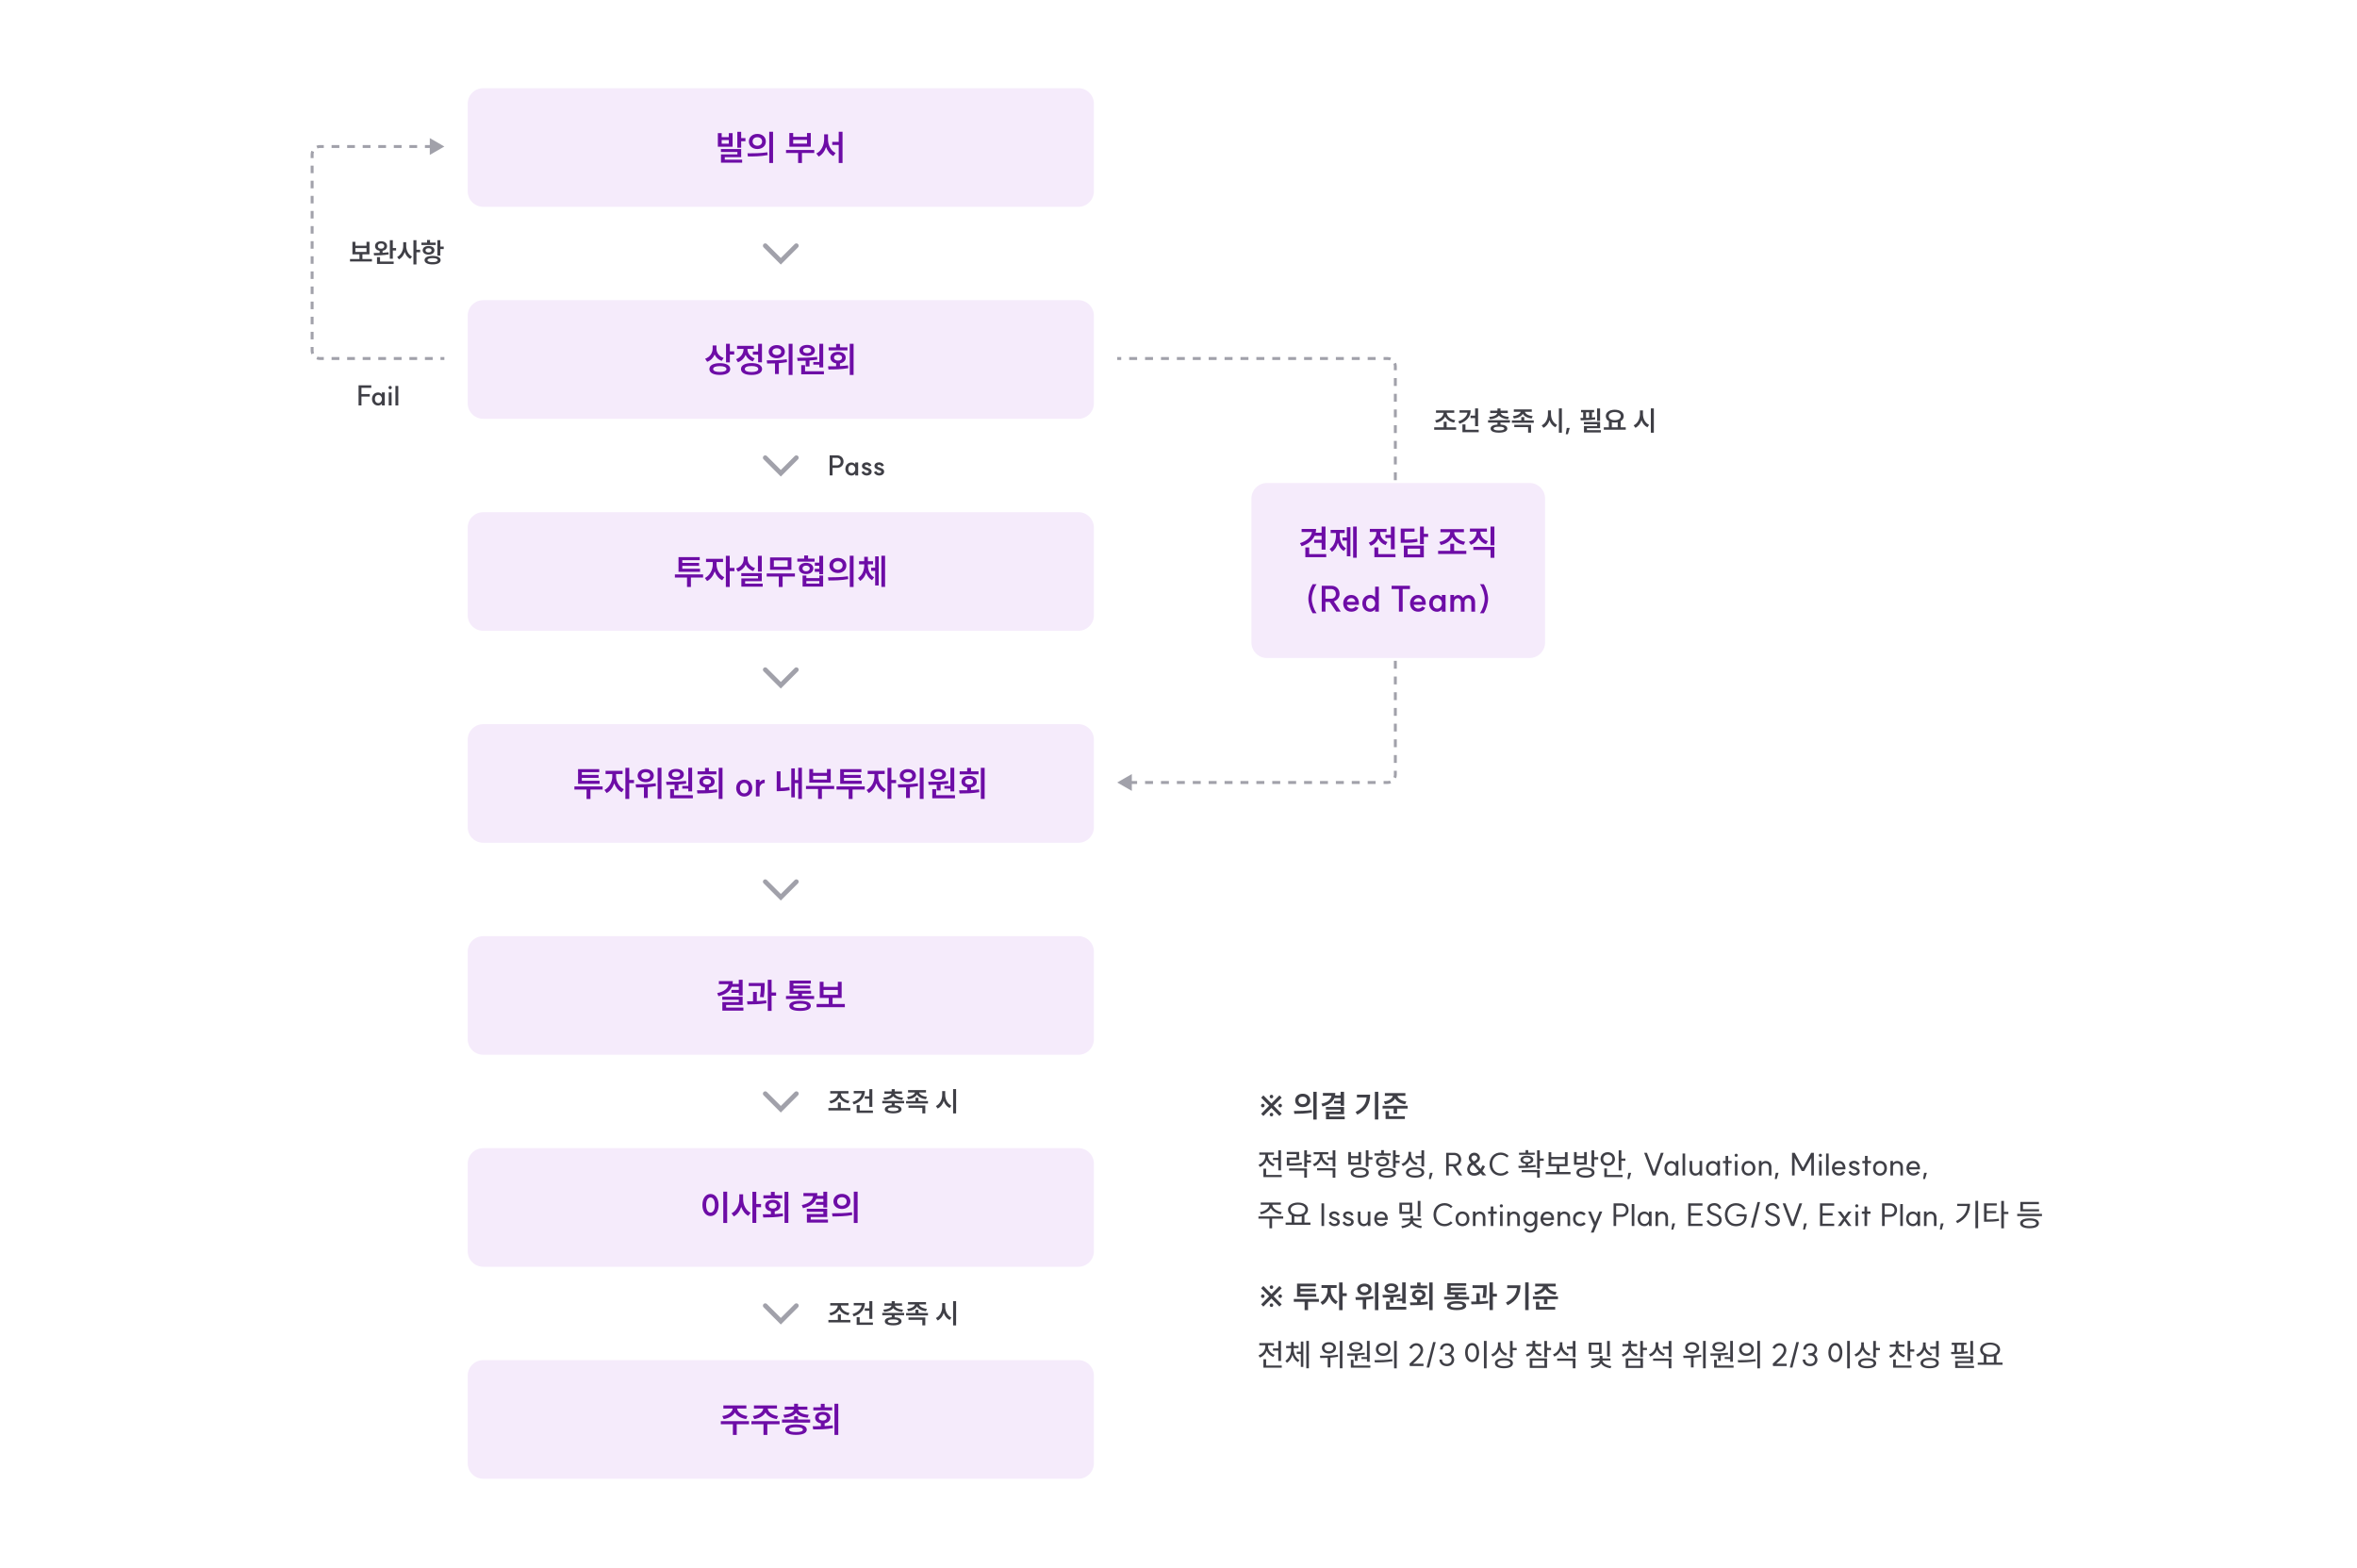 <svg width="1212" height="806" viewBox="0 0 1212 806" fill="none" xmlns="http://www.w3.org/2000/svg">
<g filter="url(#filter0_d_20338_12511)">
<rect x="6" y="4" width="1200" height="795" rx="16" fill="white" shape-rendering="crispEdges"/>
<path d="M649.652 561.896L653.78 566.04L657.908 561.88L659.06 563.064L654.932 567.192L659.044 571.304L657.892 572.456L653.78 568.344L649.636 572.472L648.516 571.336L652.628 567.192L648.5 563.064L649.652 561.896ZM653.812 563.4C653.268 563.4 652.9 563.016 652.9 562.488C652.9 561.96 653.268 561.576 653.812 561.576C654.34 561.576 654.708 561.96 654.708 562.488C654.708 563.016 654.34 563.4 653.812 563.4ZM653.812 572.664C653.268 572.664 652.9 572.28 652.9 571.752C652.9 571.224 653.268 570.84 653.812 570.84C654.34 570.84 654.708 571.224 654.708 571.752C654.708 572.28 654.34 572.664 653.812 572.664ZM649.348 568.04C648.82 568.04 648.436 567.656 648.436 567.128C648.436 566.6 648.82 566.216 649.348 566.216C649.876 566.216 650.26 566.6 650.26 567.128C650.26 567.656 649.876 568.04 649.348 568.04ZM658.292 568.04C657.764 568.04 657.38 567.656 657.38 567.128C657.38 566.6 657.764 566.216 658.292 566.216C658.82 566.216 659.204 566.6 659.204 567.128C659.204 567.656 658.82 568.04 658.292 568.04ZM669.886 561.016C672.11 561.016 673.758 562.456 673.758 564.472C673.758 566.504 672.11 567.928 669.886 567.928C667.646 567.928 665.998 566.504 665.998 564.472C665.998 562.456 667.646 561.016 669.886 561.016ZM669.886 562.536C668.638 562.536 667.71 563.272 667.71 564.472C667.71 565.656 668.638 566.424 669.886 566.424C671.118 566.424 672.046 565.656 672.046 564.472C672.046 563.272 671.118 562.536 669.886 562.536ZM675.31 560.024H677.054V574.312H675.31V560.024ZM665.358 569.896C667.886 569.896 671.438 569.88 674.462 569.416L674.59 570.696C671.47 571.304 668.062 571.336 665.566 571.336L665.358 569.896ZM689.358 560.04H691.118V567.24H689.358V566.024H685.982V564.68H689.358V563.272H686.158C685.278 565.448 683.198 566.856 680.062 567.56L679.486 566.152C682.814 565.432 684.446 563.944 684.67 562.056H680.254V560.648H686.622C686.622 561.096 686.59 561.528 686.526 561.944H689.358V560.04ZM681.806 567.816H691.118V571.576H683.582V572.76H691.47V574.152H681.838V570.248H689.358V569.192H681.806V567.816ZM706.982 560.04H708.742V574.28H706.982V560.04ZM704.534 561.528C704.534 565.8 702.918 569.384 697.958 571.784L697.046 570.392C700.742 568.616 702.422 566.2 702.726 562.952H697.75V561.528H704.534ZM712.118 560.696H722.662V562.104H718.598C718.774 563.448 720.454 564.728 723.174 565.032L722.518 566.44C719.99 566.12 718.134 564.984 717.382 563.464C716.63 564.984 714.774 566.12 712.246 566.44L711.59 565.032C714.31 564.728 715.99 563.432 716.166 562.104H712.118V560.696ZM710.934 567.24H723.83V568.648H718.406V571.24H716.646V568.648H710.934V567.24ZM712.486 569.944H714.246V572.616H722.406V574.024H712.486V569.944Z" fill="#3F3F46"/>
<path d="M654.58 593.976H657.316V590.136H658.708V600.424H657.316V595.112H654.58V593.976ZM649.668 599.544H651.06V602.776H659.092V603.896H649.668V599.544ZM647.54 591.24H655.076V592.376H652.036V592.984C652.036 594.776 653.364 596.552 655.428 597.272L654.724 598.36C653.156 597.784 651.972 596.632 651.364 595.208C650.756 596.792 649.524 598.072 647.844 598.68L647.124 597.576C649.236 596.84 650.644 594.968 650.644 593V592.376H647.54V591.24ZM661.668 590.968H668.02V594.92H663.076V596.84C665.524 596.84 667.284 596.744 669.364 596.376L669.492 597.528C667.316 597.896 665.444 597.976 662.82 597.976H661.7V593.848H666.66V592.088H661.668V590.968ZM670.66 590.136H672.052V592.344H674.1V593.48H672.052V595.288H674.1V596.44H672.052V598.696H670.66V590.136ZM662.868 599.416H672.052V604.216H670.66V600.552H662.868V599.416ZM682.613 593.752H685.269V590.136H686.661V598.536H685.269V594.904H682.613V593.752ZM675.509 591.064H683.045V592.2H679.989V592.664C679.989 594.456 681.317 596.2 683.397 596.92L682.677 598.024C681.109 597.448 679.941 596.296 679.333 594.872C678.725 596.472 677.477 597.736 675.813 598.328L675.093 597.24C677.205 596.504 678.597 594.632 678.597 592.664V592.2H675.509V591.064ZM677.253 599.288H686.661V604.216H685.269V600.424H677.253V599.288ZM699.213 598.92C702.093 598.92 703.853 599.896 703.853 601.56C703.853 603.24 702.093 604.2 699.213 604.2C696.333 604.2 694.557 603.24 694.557 601.56C694.557 599.896 696.333 598.92 699.213 598.92ZM699.213 600.04C697.149 600.04 695.917 600.6 695.917 601.56C695.917 602.536 697.149 603.096 699.213 603.096C701.245 603.096 702.477 602.536 702.477 601.56C702.477 600.6 701.245 600.04 699.213 600.04ZM702.317 590.136H703.709V593.64H705.757V594.792H703.709V598.568H702.317V590.136ZM693.325 591.016H694.701V593.08H698.509V591.016H699.869V597.528H693.325V591.016ZM694.701 594.184V596.424H698.509V594.184H694.701ZM716.285 590.136H717.677V592.504H719.693V593.64H717.677V595.512H719.693V596.648H717.677V599.176H716.285V590.136ZM713.245 599.304C716.093 599.304 717.837 600.2 717.837 601.736C717.837 603.272 716.093 604.184 713.245 604.184C710.381 604.184 708.621 603.272 708.621 601.736C708.621 600.2 710.381 599.304 713.245 599.304ZM713.245 600.36C711.229 600.36 710.013 600.856 710.013 601.736C710.013 602.632 711.229 603.128 713.245 603.128C715.277 603.128 716.477 602.632 716.477 601.736C716.477 600.856 715.277 600.36 713.245 600.36ZM706.765 591.688H710.237V590.008H711.613V591.688H715.085V592.792H706.765V591.688ZM710.925 593.464C712.941 593.464 714.301 594.44 714.301 595.944C714.301 597.464 712.941 598.44 710.925 598.44C708.909 598.44 707.549 597.464 707.549 595.944C707.549 594.44 708.909 593.464 710.925 593.464ZM710.925 594.504C709.693 594.504 708.861 595.064 708.861 595.944C708.861 596.84 709.693 597.4 710.925 597.4C712.141 597.4 712.973 596.84 712.973 595.944C712.973 595.064 712.141 594.504 710.925 594.504ZM724.221 590.92H725.597V592.28C725.597 594.264 726.909 596.024 728.989 596.728L728.237 597.816C726.717 597.24 725.565 596.136 724.957 594.712C724.349 596.344 723.101 597.608 721.405 598.232L720.685 597.112C722.861 596.344 724.221 594.472 724.221 592.328V590.92ZM730.909 590.136H732.301V598.44H730.909V594.2H727.917V593.048H730.909V590.136ZM727.661 598.856C730.573 598.856 732.365 599.832 732.365 601.528C732.365 603.224 730.573 604.184 727.661 604.184C724.733 604.184 722.941 603.224 722.941 601.528C722.941 599.832 724.733 598.856 727.661 598.856ZM727.661 599.944C725.565 599.944 724.333 600.52 724.333 601.528C724.333 602.52 725.565 603.096 727.661 603.096C729.741 603.096 730.989 602.52 730.989 601.528C730.989 600.52 729.741 599.944 727.661 599.944ZM736.686 601.704L735.742 604.904H734.75L735.278 601.704H736.686ZM747.69 597.192C749.066 597.192 750.026 596.248 750.026 594.872C750.026 593.496 749.066 592.584 747.69 592.584H744.986V597.192H747.69ZM751.898 603.048H750.298L747.114 598.376H744.986V603.048H743.642V591.4H747.738C749.866 591.4 751.354 592.84 751.354 594.888C751.37 596.472 750.33 597.816 748.634 598.248L751.898 603.048ZM764.274 603.032H762.402L761.33 601.832C760.514 602.616 759.458 603.192 758.114 603.192C754.642 603.192 754.434 600.312 754.434 599.88C754.434 599.464 754.642 597.608 756.498 596.488C755.906 595.896 755.25 595.208 755.25 594.088C755.25 593.016 756.146 591.352 758.114 591.352C760.018 591.352 761.01 592.904 761.01 594.088C761.01 595.288 760.162 596.12 758.77 596.888L761.298 599.72C761.714 599.096 762.082 598.392 762.402 597.768L763.618 598.424C763.266 599.096 762.834 599.96 762.242 600.776L764.274 603.032ZM755.81 599.88C755.81 600.232 755.938 601.816 758.114 601.816C759.042 601.816 759.794 601.4 760.418 600.808L757.49 597.528C755.97 598.264 755.81 599.56 755.81 599.88ZM756.626 594.088C756.626 594.76 757.234 595.176 757.842 595.832C759.122 595.208 759.634 594.744 759.634 594.088C759.634 593.432 759.186 592.728 758.114 592.728C757.026 592.728 756.626 593.464 756.626 594.088ZM771.71 603.176C768.334 603.176 765.966 600.712 765.966 597.224C765.966 593.72 768.334 591.272 771.71 591.272C773.31 591.272 774.734 591.96 775.774 593.016L774.878 593.816C774.094 592.968 772.926 592.456 771.71 592.456C769.118 592.456 767.326 594.408 767.326 597.224C767.326 600.04 769.118 601.992 771.71 601.992C772.958 601.992 774.062 601.464 774.83 600.648L775.774 601.432C774.734 602.488 773.326 603.176 771.71 603.176ZM790.394 590.136H791.786V594.36H793.818V595.512H791.786V599.592H790.394V590.136ZM780.746 598.104C781.85 598.104 783.146 598.104 784.474 598.056V597.064C782.858 596.904 781.85 596.152 781.85 595C781.85 593.704 783.146 592.92 785.13 592.92C787.146 592.92 788.442 593.704 788.442 595C788.442 596.136 787.45 596.888 785.834 597.064V598.008C787.114 597.944 788.394 597.832 789.594 597.656L789.706 598.648C786.698 599.192 783.386 599.208 780.938 599.208L780.746 598.104ZM782.49 600.28H791.786V604.216H790.394V601.384H782.49V600.28ZM781.114 591.368H784.474V590.008H785.834V591.368H789.178V592.408H781.114V591.368ZM785.13 593.864C783.93 593.864 783.162 594.296 783.162 595C783.162 595.688 783.93 596.152 785.13 596.152C786.362 596.152 787.13 595.688 787.13 595C787.13 594.296 786.362 593.864 785.13 593.864ZM794.827 601.272H800.491V598.312H796.315V591.096H797.691V593.56H804.699V591.096H806.075V598.312H801.867V601.272H807.579V602.424H794.827V601.272ZM797.691 594.68V597.192H804.699V594.68H797.691ZM815.275 598.92C818.155 598.92 819.915 599.896 819.915 601.56C819.915 603.24 818.155 604.2 815.275 604.2C812.395 604.2 810.619 603.24 810.619 601.56C810.619 599.896 812.395 598.92 815.275 598.92ZM815.275 600.04C813.211 600.04 811.979 600.6 811.979 601.56C811.979 602.536 813.211 603.096 815.275 603.096C817.307 603.096 818.539 602.536 818.539 601.56C818.539 600.6 817.307 600.04 815.275 600.04ZM818.379 590.136H819.771V593.64H821.819V594.792H819.771V598.568H818.379V590.136ZM809.387 591.016H810.763V593.08H814.571V591.016H815.931V597.528H809.387V591.016ZM810.763 594.184V596.424H814.571V594.184H810.763ZM832.348 590.12H833.74V594.36H835.804V595.512H833.74V600.472H832.348V590.12ZM824.94 599.416H826.316V602.776H834.364V603.896H824.94V599.416ZM826.732 591.096C828.844 591.096 830.428 592.536 830.428 594.584C830.428 596.632 828.844 598.072 826.732 598.072C824.62 598.072 823.036 596.632 823.036 594.584C823.036 592.536 824.62 591.096 826.732 591.096ZM826.732 592.312C825.404 592.312 824.396 593.24 824.396 594.584C824.396 595.928 825.404 596.856 826.732 596.856C828.06 596.856 829.084 595.928 829.084 594.584C829.084 593.24 828.06 592.312 826.732 592.312ZM838.764 601.704L837.82 604.904H836.828L837.356 601.704H838.764ZM855.464 591.4L851.304 603.048H849.816L845.432 591.4H846.856L850.552 601.192L854.04 591.4H855.464ZM859.401 603.144C857.337 603.144 855.865 601.576 855.865 599.384C855.865 597.176 857.337 595.608 859.401 595.608C860.201 595.608 861.081 596.008 861.721 596.872V595.592H863.049V603.048H861.721V601.848C861.065 602.792 860.201 603.144 859.401 603.144ZM859.449 601.976C860.649 601.976 861.721 600.888 861.737 599.384C861.721 597.88 860.649 596.776 859.449 596.776C858.121 596.776 857.193 597.832 857.193 599.384C857.193 600.904 858.121 601.976 859.449 601.976ZM865.197 591.752H866.525V603.048H865.197V591.752ZM870.169 599.928C870.169 601.112 870.889 601.976 871.929 601.976C873.113 601.976 873.929 601.224 873.929 600.04V595.592H875.273V603.048H873.929V602.104C873.433 602.744 872.601 603.16 871.849 603.16C870.089 603.16 868.825 601.832 868.825 600.04V595.592H870.169V599.928ZM880.776 603.144C878.712 603.144 877.24 601.576 877.24 599.384C877.24 597.176 878.712 595.608 880.776 595.608C881.576 595.608 882.456 596.008 883.096 596.872V595.592H884.424V603.048H883.096V601.848C882.44 602.792 881.576 603.144 880.776 603.144ZM880.824 601.976C882.024 601.976 883.096 600.888 883.112 599.384C883.096 597.88 882.024 596.776 880.824 596.776C879.496 596.776 878.568 597.832 878.568 599.384C878.568 600.904 879.496 601.976 880.824 601.976ZM887.315 603.048V596.76H885.955V595.576H887.315V593H888.659V595.576H890.419V596.76H888.659V603.048H887.315ZM892.109 595.576H893.437V603.048H892.109V595.576ZM892.781 591.88C893.245 591.88 893.581 592.216 893.581 592.68C893.581 593.16 893.245 593.496 892.781 593.496C892.301 593.496 891.965 593.16 891.965 592.68C891.965 592.216 892.301 591.88 892.781 591.88ZM899.089 601.96C900.417 601.96 901.329 600.904 901.329 599.368C901.329 597.832 900.417 596.76 899.089 596.76C897.777 596.76 896.865 597.816 896.865 599.368C896.865 600.92 897.761 601.96 899.089 601.96ZM899.089 595.576C901.185 595.576 902.673 597.16 902.673 599.368C902.673 601.56 901.185 603.144 899.089 603.144C897.009 603.144 895.537 601.56 895.537 599.368C895.537 597.16 897.009 595.576 899.089 595.576ZM909.57 598.76C909.57 597.56 908.866 596.776 907.81 596.776C906.626 596.776 905.794 597.688 905.794 598.76V603.048H904.466V595.592H905.794V596.68C906.306 596.04 907.138 595.592 907.874 595.592C909.506 595.592 910.898 596.712 910.898 598.664V603.048H909.57V598.76ZM914.545 601.704L913.601 604.904H912.609L913.137 601.704H914.545ZM926.461 600.76L922.829 594.04V603.048H921.485V591.4H922.877L927.101 599.128L931.325 591.4H932.717V603.048H931.389V594.04L927.725 600.76H926.461ZM935.39 595.576H936.718V603.048H935.39V595.576ZM936.062 591.88C936.526 591.88 936.862 592.216 936.862 592.68C936.862 593.16 936.526 593.496 936.062 593.496C935.582 593.496 935.246 593.16 935.246 592.68C935.246 592.216 935.582 591.88 936.062 591.88ZM938.994 591.752H940.322V603.048H938.994V591.752ZM945.574 603.112C943.478 603.112 942.006 601.544 942.006 599.352C942.006 597.144 943.478 595.592 945.574 595.592C947.878 595.592 948.582 597.448 948.646 597.624C949.094 598.776 948.95 599.88 948.95 599.928H943.35C943.542 601.112 944.47 601.944 945.574 601.944C947.046 601.944 947.59 601.016 947.702 600.84L948.758 601.384C948.39 602.216 947.334 603.112 945.574 603.112ZM947.654 598.776C947.51 597.64 946.95 596.76 945.574 596.76C944.438 596.76 943.542 597.592 943.35 598.792L947.654 598.776ZM951.578 600.664C951.994 601.56 952.874 601.944 953.434 601.944C954.33 601.944 954.97 601.56 954.97 600.92C954.97 600.312 954.138 600.072 953.306 599.784C952.282 599.432 950.842 598.984 950.842 597.56C950.842 596.296 952.01 595.512 953.498 595.512C954.378 595.512 955.786 596.024 956.138 597.352L954.97 597.752C954.73 596.872 953.93 596.696 953.498 596.696C952.73 596.696 952.17 597.016 952.17 597.56C952.17 598.168 952.938 598.376 953.834 598.68C954.906 599.048 956.298 599.496 956.298 600.92C956.298 602.248 955.082 603.112 953.434 603.112C952.298 603.112 951.114 602.472 950.506 601.304L951.578 600.664ZM958.987 603.048V596.76H957.627V595.576H958.987V593H960.331V595.576H962.091V596.76H960.331V603.048H958.987ZM966.698 601.96C968.026 601.96 968.938 600.904 968.938 599.368C968.938 597.832 968.026 596.76 966.698 596.76C965.386 596.76 964.474 597.816 964.474 599.368C964.474 600.92 965.37 601.96 966.698 601.96ZM966.698 595.576C968.794 595.576 970.282 597.16 970.282 599.368C970.282 601.56 968.794 603.144 966.698 603.144C964.618 603.144 963.146 601.56 963.146 599.368C963.146 597.16 964.618 595.576 966.698 595.576ZM977.179 598.76C977.179 597.56 976.475 596.776 975.419 596.776C974.235 596.776 973.403 597.688 973.403 598.76V603.048H972.075V595.592H973.403V596.68C973.915 596.04 974.747 595.592 975.483 595.592C977.115 595.592 978.507 596.712 978.507 598.664V603.048H977.179V598.76ZM983.886 603.112C981.79 603.112 980.318 601.544 980.318 599.352C980.318 597.144 981.79 595.592 983.886 595.592C986.19 595.592 986.894 597.448 986.958 597.624C987.406 598.776 987.262 599.88 987.262 599.928H981.662C981.854 601.112 982.782 601.944 983.886 601.944C985.358 601.944 985.902 601.016 986.014 600.84L987.07 601.384C986.702 602.216 985.646 603.112 983.886 603.112ZM985.966 598.776C985.822 597.64 985.262 596.76 983.886 596.76C982.75 596.76 981.854 597.592 981.662 598.792L985.966 598.776ZM990.811 601.704L989.867 604.904H988.875L989.403 601.704H990.811ZM647.108 624.12H659.844V625.256H654.132V630.216H652.756V625.256H647.108V624.12ZM648.292 616.984H658.612V618.104H654.244V618.12C654.244 619.912 656.548 621.528 659.108 621.88L658.58 623C656.356 622.632 654.324 621.464 653.476 619.816C652.612 621.464 650.596 622.632 648.372 623L647.844 621.88C650.404 621.528 652.692 619.912 652.692 618.12V618.104H648.292V616.984ZM661.092 627.272H664.18V623.528C663.012 622.888 662.308 621.896 662.308 620.616C662.308 618.408 664.468 616.984 667.444 616.984C670.452 616.984 672.58 618.408 672.58 620.616C672.58 621.88 671.892 622.872 670.756 623.496V627.272H673.844V628.408H661.092V627.272ZM667.444 618.072C665.236 618.072 663.668 619.08 663.668 620.616C663.668 622.168 665.236 623.16 667.444 623.16C669.668 623.16 671.236 622.168 671.236 620.616C671.236 619.08 669.668 618.072 667.444 618.072ZM665.556 627.272H669.364V624.024C668.788 624.168 668.132 624.248 667.444 624.248C666.772 624.248 666.132 624.168 665.556 624.04V627.272ZM679.532 617.4H680.876V629.048H679.532V617.4ZM684.234 626.664C684.65 627.56 685.53 627.944 686.09 627.944C686.986 627.944 687.626 627.56 687.626 626.92C687.626 626.312 686.794 626.072 685.962 625.784C684.938 625.432 683.498 624.984 683.498 623.56C683.498 622.296 684.666 621.512 686.154 621.512C687.034 621.512 688.442 622.024 688.794 623.352L687.626 623.752C687.386 622.872 686.586 622.696 686.154 622.696C685.386 622.696 684.826 623.016 684.826 623.56C684.826 624.168 685.594 624.376 686.49 624.68C687.562 625.048 688.954 625.496 688.954 626.92C688.954 628.248 687.738 629.112 686.09 629.112C684.954 629.112 683.77 628.472 683.162 627.304L684.234 626.664ZM691.375 626.664C691.791 627.56 692.671 627.944 693.231 627.944C694.127 627.944 694.767 627.56 694.767 626.92C694.767 626.312 693.935 626.072 693.103 625.784C692.079 625.432 690.639 624.984 690.639 623.56C690.639 622.296 691.807 621.512 693.295 621.512C694.175 621.512 695.583 622.024 695.935 623.352L694.767 623.752C694.527 622.872 693.727 622.696 693.295 622.696C692.527 622.696 691.967 623.016 691.967 623.56C691.967 624.168 692.735 624.376 693.631 624.68C694.703 625.048 696.095 625.496 696.095 626.92C696.095 628.248 694.879 629.112 693.231 629.112C692.095 629.112 690.911 628.472 690.303 627.304L691.375 626.664ZM699.576 625.928C699.576 627.112 700.296 627.976 701.336 627.976C702.52 627.976 703.336 627.224 703.336 626.04V621.592H704.68V629.048H703.336V628.104C702.84 628.744 702.008 629.16 701.256 629.16C699.496 629.16 698.232 627.832 698.232 626.04V621.592H699.576V625.928ZM710.214 629.112C708.118 629.112 706.646 627.544 706.646 625.352C706.646 623.144 708.118 621.592 710.214 621.592C712.518 621.592 713.222 623.448 713.286 623.624C713.734 624.776 713.59 625.88 713.59 625.928H707.99C708.182 627.112 709.11 627.944 710.214 627.944C711.686 627.944 712.23 627.016 712.342 626.84L713.398 627.384C713.03 628.216 711.974 629.112 710.214 629.112ZM712.294 624.776C712.15 623.64 711.59 622.76 710.214 622.76C709.078 622.76 708.182 623.592 707.99 624.792L712.294 624.776ZM719.594 617.032H726.17V622.808H719.594V617.032ZM724.842 618.136H720.922V621.704H724.842V618.136ZM729.018 616.136H730.41V624.2H729.018V616.136ZM721.098 625.128H725.21V623.8H726.618V625.128H730.714V626.2H726.618C726.682 627.496 728.746 628.808 731.21 629.096L730.746 630.168C728.586 629.88 726.746 628.92 725.898 627.64C725.05 628.936 723.178 629.88 721.002 630.168L720.538 629.096C723.034 628.824 725.13 627.528 725.194 626.2H721.098V625.128ZM742.866 629.176C739.49 629.176 737.122 626.712 737.122 623.224C737.122 619.72 739.49 617.272 742.866 617.272C744.466 617.272 745.89 617.96 746.93 619.016L746.034 619.816C745.25 618.968 744.082 618.456 742.866 618.456C740.274 618.456 738.482 620.408 738.482 623.224C738.482 626.04 740.274 627.992 742.866 627.992C744.114 627.992 745.218 627.464 745.986 626.648L746.93 627.432C745.89 628.488 744.482 629.176 742.866 629.176ZM752.011 627.96C753.339 627.96 754.251 626.904 754.251 625.368C754.251 623.832 753.339 622.76 752.011 622.76C750.699 622.76 749.787 623.816 749.787 625.368C749.787 626.92 750.683 627.96 752.011 627.96ZM752.011 621.576C754.107 621.576 755.595 623.16 755.595 625.368C755.595 627.56 754.107 629.144 752.011 629.144C749.931 629.144 748.459 627.56 748.459 625.368C748.459 623.16 749.931 621.576 752.011 621.576ZM762.492 624.76C762.492 623.56 761.788 622.776 760.732 622.776C759.548 622.776 758.716 623.688 758.716 624.76V629.048H757.388V621.592H758.716V622.68C759.228 622.04 760.06 621.592 760.796 621.592C762.428 621.592 763.82 622.712 763.82 624.664V629.048H762.492V624.76ZM766.549 629.048V622.76H765.19V621.576H766.549V619H767.894V621.576H769.654V622.76H767.894V629.048H766.549ZM771.343 621.576H772.671V629.048H771.343V621.576ZM772.015 617.88C772.479 617.88 772.815 618.216 772.815 618.68C772.815 619.16 772.479 619.496 772.015 619.496C771.535 619.496 771.199 619.16 771.199 618.68C771.199 618.216 771.535 617.88 772.015 617.88ZM780.179 624.76C780.179 623.56 779.475 622.776 778.419 622.776C777.235 622.776 776.403 623.688 776.403 624.76V629.048H775.075V621.592H776.403V622.68C776.915 622.04 777.747 621.592 778.483 621.592C780.115 621.592 781.507 622.712 781.507 624.664V629.048H780.179V624.76ZM786.902 627.944C788.182 627.944 789.158 626.776 789.158 625.352C789.158 623.96 788.166 622.76 786.902 622.76C785.574 622.76 784.646 623.832 784.646 625.352C784.646 626.904 785.574 627.944 786.902 627.944ZM790.502 628.568C790.502 630.728 789.062 632.456 786.822 632.456C785.606 632.456 784.486 631.912 783.734 630.728L784.822 630.04C785.35 630.888 786.006 631.256 786.822 631.256C788.294 631.256 789.158 630.072 789.158 628.6V627.8C788.614 628.6 787.686 629.128 786.854 629.128C784.79 629.128 783.318 627.56 783.318 625.368C783.318 623.176 784.79 621.576 786.854 621.576C787.782 621.576 788.662 622.072 789.158 622.856V621.576H790.502V628.568ZM795.714 629.112C793.618 629.112 792.146 627.544 792.146 625.352C792.146 623.144 793.618 621.592 795.714 621.592C798.018 621.592 798.722 623.448 798.786 623.624C799.234 624.776 799.09 625.88 799.09 625.928H793.49C793.682 627.112 794.61 627.944 795.714 627.944C797.186 627.944 797.73 627.016 797.842 626.84L798.898 627.384C798.53 628.216 797.474 629.112 795.714 629.112ZM797.794 624.776C797.65 623.64 797.09 622.76 795.714 622.76C794.578 622.76 793.682 623.592 793.49 624.792L797.794 624.776ZM806.054 624.76C806.054 623.56 805.35 622.776 804.294 622.776C803.11 622.776 802.278 623.688 802.278 624.76V629.048H800.95V621.592H802.278V622.68C802.79 622.04 803.622 621.592 804.358 621.592C805.99 621.592 807.382 622.712 807.382 624.664V629.048H806.054V624.76ZM812.585 627.848C813.241 627.848 814.009 627.528 814.441 627.032L815.401 627.928C814.745 628.632 813.577 629.128 812.649 629.128C810.425 629.128 808.857 627.544 808.857 625.352C808.857 623.144 810.425 621.576 812.649 621.576C813.593 621.576 814.729 622.088 815.401 622.792L814.441 623.672C814.009 623.176 813.241 622.856 812.585 622.856C811.177 622.856 810.185 623.864 810.185 625.352C810.185 626.84 811.177 627.848 812.585 627.848ZM819.494 632.44H818.038L819.606 628.616L816.598 621.592H818.054L820.31 627.032L822.47 621.592H823.91L819.494 632.44ZM833.783 623.192C835.159 623.192 836.119 622.232 836.119 620.888C836.119 619.544 835.143 618.584 833.767 618.584H831.047L831.063 623.192H833.783ZM833.815 617.4C835.943 617.4 837.431 618.84 837.431 620.888C837.431 622.92 835.943 624.36 833.815 624.36H831.063V629.048H829.719V617.4H833.815ZM839.072 617.752H840.4V629.048H839.072V617.752ZM845.62 629.144C843.556 629.144 842.084 627.576 842.084 625.384C842.084 623.176 843.556 621.608 845.62 621.608C846.42 621.608 847.3 622.008 847.94 622.872V621.592H849.268V629.048H847.94V627.848C847.284 628.792 846.42 629.144 845.62 629.144ZM845.668 627.976C846.868 627.976 847.94 626.888 847.956 625.384C847.94 623.88 846.868 622.776 845.668 622.776C844.34 622.776 843.412 623.832 843.412 625.384C843.412 626.904 844.34 627.976 845.668 627.976ZM856.383 624.76C856.383 623.56 855.679 622.776 854.623 622.776C853.439 622.776 852.607 623.688 852.607 624.76V629.048H851.279V621.592H852.607V622.68C853.119 622.04 853.951 621.592 854.687 621.592C856.319 621.592 857.711 622.712 857.711 624.664V629.048H856.383V624.76ZM861.358 627.704L860.414 630.904H859.422L859.95 627.704H861.358ZM875.434 617.4V618.584H869.466V622.456H874.618V623.64H869.466V627.864H875.434V629.048H868.122V617.4H875.434ZM878.604 625.912C879.212 627.128 880.236 627.992 881.436 627.992C883.004 628.024 883.98 627.224 883.98 625.976C883.98 623 877.996 624.248 877.996 620.2C877.996 618.328 879.564 617.256 881.644 617.272C883.244 617.304 884.54 618.152 885.1 619.848L883.9 620.264C883.548 619.128 882.684 618.472 881.628 618.456C880.284 618.44 879.324 619.08 879.324 620.2C879.324 623.144 885.308 621.944 885.308 625.992C885.308 627.912 883.804 629.208 881.42 629.176C879.724 629.144 878.428 628.2 877.468 626.52L878.604 625.912ZM898.184 622.984L898.168 623.944C898.168 627.256 895.832 629.112 892.696 629.176C889.336 629.176 886.952 626.712 886.952 623.224C886.952 619.736 889.336 617.288 892.696 617.288C896.328 617.288 897.576 620.104 897.576 620.104L896.408 620.664C896.408 620.664 895.464 618.472 892.696 618.472C890.104 618.472 888.296 620.424 888.296 623.224C888.296 626.04 890.104 627.992 892.696 627.992C895.095 627.912 896.872 626.68 896.888 624.136H892.904V622.984H898.184ZM905.065 616.728L901.705 629.816H900.361L903.737 616.728H905.065ZM908.541 625.912C909.149 627.128 910.173 627.992 911.373 627.992C912.941 628.024 913.917 627.224 913.917 625.976C913.917 623 907.933 624.248 907.933 620.2C907.933 618.328 909.501 617.256 911.581 617.272C913.181 617.304 914.477 618.152 915.037 619.848L913.837 620.264C913.485 619.128 912.621 618.472 911.565 618.456C910.221 618.44 909.261 619.08 909.261 620.2C909.261 623.144 915.245 621.944 915.245 625.992C915.245 627.912 913.741 629.208 911.357 629.176C909.661 629.144 908.365 628.2 907.405 626.52L908.541 625.912ZM926.698 617.4L922.538 629.048H921.05L916.666 617.4H918.09L921.786 627.192L925.274 617.4H926.698ZM929.092 627.704L928.148 630.904H927.156L927.684 627.704H929.092ZM943.168 617.4V618.584H937.2V622.456H942.352V623.64H937.2V627.864H943.168V629.048H935.856V617.4H943.168ZM952.075 621.592L949.259 625.32L952.075 629.048H950.395L948.523 626.472L946.667 629.048H944.987L947.771 625.32L944.971 621.592H946.651L948.523 624.2L950.395 621.592H952.075ZM954.124 621.576H955.452V629.048H954.124V621.576ZM954.796 617.88C955.26 617.88 955.596 618.216 955.596 618.68C955.596 619.16 955.26 619.496 954.796 619.496C954.316 619.496 953.98 619.16 953.98 618.68C953.98 618.216 954.316 617.88 954.796 617.88ZM958.753 629.048V622.76H957.393V621.576H958.753V619H960.097V621.576H961.857V622.76H960.097V629.048H958.753ZM971.846 623.192C973.222 623.192 974.182 622.232 974.182 620.888C974.182 619.544 973.206 618.584 971.83 618.584H969.11L969.126 623.192H971.846ZM971.878 617.4C974.006 617.4 975.494 618.84 975.494 620.888C975.494 622.92 974.006 624.36 971.878 624.36H969.126V629.048H967.782V617.4H971.878ZM977.135 617.752H978.463V629.048H977.135V617.752ZM983.682 629.144C981.618 629.144 980.146 627.576 980.146 625.384C980.146 623.176 981.618 621.608 983.682 621.608C984.482 621.608 985.362 622.008 986.002 622.872V621.592H987.33V629.048H986.002V627.848C985.346 628.792 984.482 629.144 983.682 629.144ZM983.73 627.976C984.93 627.976 986.002 626.888 986.018 625.384C986.002 623.88 984.93 622.776 983.73 622.776C982.402 622.776 981.474 623.832 981.474 625.384C981.474 626.904 982.402 627.976 983.73 627.976ZM994.445 624.76C994.445 623.56 993.741 622.776 992.685 622.776C991.501 622.776 990.669 623.688 990.669 624.76V629.048H989.341V621.592H990.669V622.68C991.181 622.04 992.013 621.592 992.749 621.592C994.381 621.592 995.773 622.712 995.773 624.664V629.048H994.445V624.76ZM999.42 627.704L998.476 630.904H997.484L998.012 627.704H999.42ZM1015.78 616.12H1017.18V630.2H1015.78V616.12ZM1013.02 617.624C1013.02 621.736 1011.24 625.304 1006.49 627.608L1005.75 626.504C1009.5 624.712 1011.34 622.072 1011.61 618.76H1006.41V617.624H1013.02ZM1020.22 617.384H1026.76V618.536H1021.59V621.336H1026.47V622.44H1021.59V625.704C1024.01 625.704 1025.75 625.624 1027.8 625.272L1027.93 626.392C1025.77 626.776 1023.91 626.84 1021.32 626.84H1020.22V617.384ZM1029.06 616.136H1030.46V621.752H1032.73V622.904H1030.46V630.216H1029.06V616.136ZM1037.28 622.808H1050V623.944H1037.28V622.808ZM1038.88 616.664H1048.42V617.816H1040.24V620.392H1048.51V621.512H1038.88V616.664ZM1043.62 625.112C1046.62 625.112 1048.45 626.024 1048.45 627.64C1048.45 629.272 1046.62 630.2 1043.62 630.2C1040.59 630.2 1038.78 629.272 1038.78 627.64C1038.78 626.024 1040.59 625.112 1043.62 625.112ZM1043.62 626.184C1041.46 626.184 1040.18 626.728 1040.18 627.64C1040.18 628.6 1041.46 629.112 1043.62 629.112C1045.78 629.112 1047.04 628.6 1047.04 627.64C1047.04 626.728 1045.78 626.184 1043.62 626.184Z" fill="#3F3F46"/>
<path d="M649.652 659.896L653.78 664.04L657.908 659.88L659.06 661.064L654.932 665.192L659.044 669.304L657.892 670.456L653.78 666.344L649.636 670.472L648.516 669.336L652.628 665.192L648.5 661.064L649.652 659.896ZM653.812 661.4C653.268 661.4 652.9 661.016 652.9 660.488C652.9 659.96 653.268 659.576 653.812 659.576C654.34 659.576 654.708 659.96 654.708 660.488C654.708 661.016 654.34 661.4 653.812 661.4ZM653.812 670.664C653.268 670.664 652.9 670.28 652.9 669.752C652.9 669.224 653.268 668.84 653.812 668.84C654.34 668.84 654.708 669.224 654.708 669.752C654.708 670.28 654.34 670.664 653.812 670.664ZM649.348 666.04C648.82 666.04 648.436 665.656 648.436 665.128C648.436 664.6 648.82 664.216 649.348 664.216C649.876 664.216 650.26 664.6 650.26 665.128C650.26 665.656 649.876 666.04 649.348 666.04ZM658.292 666.04C657.764 666.04 657.38 665.656 657.38 665.128C657.38 664.6 657.764 664.216 658.292 664.216C658.82 664.216 659.204 664.6 659.204 665.128C659.204 665.656 658.82 666.04 658.292 666.04ZM665.294 666.568H678.19V668.008H672.622V672.312H670.846V668.008H665.294V666.568ZM666.958 658.664H676.654V660.056H668.686V661.304H676.35V662.664H668.686V663.976H676.814V665.384H666.958V658.664ZM679.534 659.448H687.31V660.904H684.35V662.088C684.35 664.28 685.662 666.808 687.886 667.848L686.91 669.24C685.31 668.472 684.142 666.952 683.502 665.192C682.862 667.128 681.646 668.792 680.014 669.592L679.006 668.2C681.23 667.128 682.606 664.456 682.606 662.088V660.904H679.534V659.448ZM688.59 658.056H690.366V663.608H692.526V665.064H690.366V672.296H688.59V658.056ZM701.574 658.648C703.718 658.648 705.27 659.88 705.27 661.656C705.27 663.4 703.718 664.648 701.574 664.648C699.446 664.648 697.878 663.4 697.878 661.656C697.878 659.88 699.446 658.648 701.574 658.648ZM701.574 660.088C700.422 660.088 699.574 660.68 699.574 661.656C699.574 662.616 700.422 663.208 701.574 663.208C702.742 663.208 703.59 662.616 703.59 661.656C703.59 660.68 702.742 660.088 701.574 660.088ZM707.014 658.04H708.774V672.296H707.014V658.04ZM696.966 665.624C699.51 665.624 703.062 665.608 706.134 665.128L706.246 666.424C705.014 666.664 703.75 666.808 702.518 666.904V671.848H700.758V667.016C699.462 667.064 698.246 667.08 697.174 667.08L696.966 665.624ZM721.03 658.04H722.79V668.856H721.03V667.592H718.278V666.376H721.03V658.04ZM712.742 667.816H714.502V670.6H723.126V672.008H712.742V667.816ZM710.87 664.456C713.478 664.44 716.966 664.408 719.99 664.04L720.086 665.288C718.934 665.48 717.718 665.608 716.534 665.688V668.424H714.774V665.784C713.462 665.848 712.198 665.864 711.094 665.864L710.87 664.456ZM715.462 658.568C717.558 658.568 718.998 659.576 718.998 661.08C718.998 662.616 717.558 663.608 715.462 663.608C713.382 663.608 711.926 662.616 711.926 661.08C711.926 659.576 713.382 658.568 715.462 658.568ZM715.462 659.848C714.374 659.848 713.606 660.296 713.606 661.08C713.606 661.864 714.374 662.312 715.462 662.312C716.582 662.312 717.318 661.864 717.318 661.08C717.318 660.296 716.582 659.848 715.462 659.848ZM734.935 658.056H736.679V672.296H734.935V658.056ZM724.999 668.344C726.103 668.344 727.367 668.344 728.695 668.312V666.984C727.111 666.728 726.087 665.752 726.087 664.392C726.087 662.792 727.495 661.736 729.575 661.736C731.639 661.736 733.079 662.792 733.079 664.392C733.079 665.752 732.039 666.728 730.455 666.984V668.248C731.703 668.184 732.951 668.088 734.135 667.928L734.247 669.192C731.127 669.768 727.767 669.784 725.207 669.784L724.999 668.344ZM725.271 659.688H728.695V658.088H730.455V659.688H733.879V661.064H725.271V659.688ZM729.575 663.064C728.503 663.064 727.751 663.56 727.751 664.392C727.751 665.224 728.503 665.72 729.575 665.72C730.663 665.72 731.399 665.224 731.399 664.392C731.399 663.56 730.663 663.064 729.575 663.064ZM742.59 665.464H748.143V664.392H744.239V658.44H753.951V659.784H745.983V660.728H753.615V662.04H745.983V663.048H754.047V664.392H749.903V665.464H755.455V666.856H742.59V665.464ZM749.023 667.672C752.127 667.672 753.935 668.456 753.935 669.976C753.935 671.48 752.127 672.28 749.023 672.28C745.887 672.28 744.095 671.48 744.095 669.976C744.095 668.456 745.887 667.672 749.023 667.672ZM749.023 668.952C746.927 668.952 745.871 669.288 745.871 669.976C745.871 670.664 746.927 670.984 749.023 670.984C751.102 670.984 752.175 670.664 752.175 669.976C752.175 669.288 751.102 668.952 749.023 668.952ZM757.199 659.512H764.479V660.52C764.479 661.832 764.479 663.592 764.079 666.056L762.351 665.912C762.703 663.768 762.751 662.152 762.751 660.92H757.199V659.512ZM759.183 663.592H760.911V667.816C762.367 667.752 763.839 667.672 765.183 667.496L765.279 668.776C762.367 669.256 759.119 669.32 756.639 669.32L756.447 667.88L759.183 667.864V663.592ZM765.919 658.04H767.663V663.864H769.727V665.32H767.663V672.28H765.919V658.04ZM784.279 658.04H786.039V672.28H784.279V658.04ZM781.831 659.528C781.831 663.8 780.215 667.384 775.255 669.784L774.343 668.392C778.039 666.616 779.719 664.2 780.023 660.952H775.047V659.528H781.831ZM789.415 658.696H799.959V660.104H795.895C796.071 661.448 797.751 662.728 800.471 663.032L799.815 664.44C797.287 664.12 795.431 662.984 794.679 661.464C793.927 662.984 792.071 664.12 789.543 664.44L788.887 663.032C791.607 662.728 793.287 661.432 793.463 660.104H789.415V658.696ZM788.231 665.24H801.127V666.648H795.703V669.24H793.943V666.648H788.231V665.24ZM789.783 667.944H791.543V670.616H799.703V672.024H789.783V667.944Z" fill="#3F3F46"/>
<path d="M654.58 691.976H657.316V688.136H658.708V698.424H657.316V693.112H654.58V691.976ZM649.668 697.544H651.06V700.776H659.092V701.896H649.668V697.544ZM647.54 689.24H655.076V690.376H652.036V690.984C652.036 692.776 653.364 694.552 655.428 695.272L654.724 696.36C653.156 695.784 651.972 694.632 651.364 693.208C650.756 694.792 649.524 696.072 647.844 696.68L647.124 695.576C649.236 694.84 650.644 692.968 650.644 691V690.376H647.54V689.24ZM666.82 693.656H668.9V688.44H670.196V701.496H668.9V694.792H666.82V693.656ZM661.348 690.696H663.892V688.616H665.22V690.696H667.748V691.832H665.22V692.456C665.22 694.68 666.292 696.968 668.196 698.008L667.412 699.048C666.052 698.296 665.092 696.92 664.58 695.288C664.084 697.032 663.124 698.552 661.748 699.368L660.948 698.312C662.868 697.176 663.892 694.744 663.892 692.456V691.832H661.348V690.696ZM671.716 688.12H673.044V702.2H671.716V688.12ZM683.34 688.776C685.436 688.776 686.956 689.96 686.956 691.688C686.956 693.4 685.436 694.6 683.34 694.6C681.26 694.6 679.74 693.4 679.74 691.688C679.74 689.96 681.26 688.776 683.34 688.776ZM683.34 689.912C682.028 689.912 681.068 690.632 681.068 691.688C681.068 692.744 682.028 693.448 683.34 693.448C684.668 693.448 685.628 692.744 685.628 691.688C685.628 690.632 684.668 689.912 683.34 689.912ZM688.94 688.12H690.316V702.216H688.94V688.12ZM678.732 695.736C681.324 695.736 684.876 695.704 687.964 695.224L688.06 696.264C686.764 696.504 685.42 696.648 684.108 696.744V701.768H682.716V696.824C681.34 696.888 680.044 696.904 678.908 696.904L678.732 695.736ZM702.909 688.12H704.301V698.84H702.909V697.416H700.093V696.424H702.909V688.12ZM694.621 697.8H696.013V700.776H704.653V701.896H694.621V697.8ZM692.653 694.6C695.261 694.584 698.733 694.552 701.741 694.184L701.821 695.176C700.605 695.384 699.341 695.512 698.077 695.592V698.344H696.685V695.656C695.309 695.72 693.981 695.736 692.845 695.736L692.653 694.6ZM697.229 688.68C699.293 688.68 700.701 689.656 700.701 691.144C700.701 692.648 699.293 693.608 697.229 693.608C695.165 693.608 693.757 692.648 693.757 691.144C693.757 689.656 695.165 688.68 697.229 688.68ZM697.229 689.704C695.965 689.704 695.069 690.264 695.069 691.144C695.069 692.024 695.965 692.568 697.229 692.568C698.509 692.568 699.373 692.024 699.373 691.144C699.373 690.264 698.509 689.704 697.229 689.704ZM711.277 689.128C713.469 689.128 715.053 690.504 715.053 692.472C715.053 694.456 713.469 695.816 711.277 695.816C709.069 695.816 707.485 694.456 707.485 692.472C707.485 690.504 709.069 689.128 711.277 689.128ZM711.277 690.328C709.869 690.328 708.829 691.192 708.829 692.472C708.829 693.736 709.869 694.616 711.277 694.616C712.669 694.616 713.709 693.736 713.709 692.472C713.709 691.192 712.669 690.328 711.277 690.328ZM716.845 688.104H718.221V702.232H716.845V688.104ZM706.797 698.008C709.341 698.008 712.893 698.008 715.933 697.528L716.045 698.552C712.909 699.16 709.469 699.176 706.973 699.176L706.797 698.008ZM724.773 699.848C727.077 697.624 730.453 695 730.453 692.936C730.453 691.512 729.541 690.504 728.245 690.504C727.285 690.504 726.309 691.208 725.861 692.232L724.661 691.704C725.285 690.296 726.773 689.304 728.245 689.304C730.325 689.304 731.781 690.808 731.781 692.936C731.781 695.384 728.821 697.832 726.613 699.848H731.973V701.032H724.933L724.773 699.848ZM738.268 688.728L734.908 701.816H733.564L736.94 688.728H738.268ZM746.144 695.032C747.168 695.656 747.76 696.776 747.76 697.736C747.76 699.72 746.192 701.112 743.968 701.112C741.744 701.112 740.176 699.704 740.176 697.704H741.504C741.504 699.016 742.528 699.928 743.968 699.928C745.424 699.928 746.448 699.016 746.448 697.72C746.448 696.488 745.424 695.608 744 695.608H743.152V694.424H744C745.328 694.424 746.288 693.64 746.288 692.504C746.288 691.336 745.36 690.52 744.064 690.52C742.752 690.52 741.84 691.352 741.84 692.536H740.512C740.512 690.648 741.968 689.336 744.064 689.336C746.128 689.336 747.6 690.632 747.6 692.488C747.6 693.368 747.072 694.408 746.144 695.032ZM763.049 688.104H764.441V702.232H763.049V688.104ZM756.985 689.192C759.081 689.192 760.585 691.096 760.585 694.12C760.585 697.128 759.081 699.048 756.985 699.048C754.889 699.048 753.385 697.128 753.385 694.12C753.385 691.096 754.889 689.192 756.985 689.192ZM756.985 690.44C755.657 690.44 754.729 691.864 754.729 694.12C754.729 696.376 755.657 697.816 756.985 697.816C758.313 697.816 759.241 696.376 759.241 694.12C759.241 691.864 758.313 690.44 756.985 690.44ZM770.281 688.856H771.641V690.376C771.641 692.264 772.985 694.008 775.033 694.712L774.313 695.784C772.777 695.224 771.593 694.088 770.985 692.648C770.393 694.28 769.193 695.544 767.545 696.184L766.793 695.08C768.969 694.296 770.281 692.392 770.281 690.28V688.856ZM776.441 688.136H777.833V691.72H779.897V692.872H777.833V696.648H776.441V688.136ZM773.337 697.016C776.233 697.016 777.977 697.976 777.977 699.608C777.977 701.24 776.233 702.184 773.337 702.184C770.457 702.184 768.697 701.24 768.697 699.608C768.697 697.976 770.457 697.016 773.337 697.016ZM773.337 698.104C771.289 698.104 770.057 698.648 770.057 699.608C770.057 700.552 771.289 701.096 773.337 701.096C775.385 701.096 776.617 700.552 776.617 699.608C776.617 698.648 775.385 698.104 773.337 698.104ZM784.961 689.736H788.049V688.072H789.409V689.736H792.481V690.856H789.409V691.032C789.409 692.712 790.737 694.248 792.833 694.856L792.193 695.944C790.577 695.448 789.361 694.424 788.753 693.112C788.129 694.552 786.881 695.672 785.217 696.2L784.561 695.112C786.673 694.472 788.049 692.856 788.049 691.032V690.856H784.961V689.736ZM794.113 688.136H795.505V691.656H797.569V692.808H795.505V696.44H794.113V688.136ZM786.625 697.096H795.505V702.024H786.625V697.096ZM794.145 698.2H787.985V700.904H794.145V698.2ZM805.746 691.032H808.738V688.136H810.13V696.456H808.738V692.184H805.746V691.032ZM802.018 688.84H803.394V690.36C803.394 692.28 804.722 694.056 806.786 694.792L806.034 695.88C804.498 695.304 803.33 694.136 802.722 692.68C802.114 694.28 800.914 695.544 799.25 696.168L798.546 695.064C800.674 694.296 802.018 692.408 802.018 690.296V688.84ZM800.722 697.208H810.13V702.216H808.738V698.328H800.722V697.208ZM816.969 689.032H823.545V694.808H816.969V689.032ZM822.217 690.136H818.297V693.704H822.217V690.136ZM826.393 688.136H827.785V696.2H826.393V688.136ZM818.473 697.128H822.585V695.8H823.993V697.128H828.089V698.2H823.993C824.057 699.496 826.121 700.808 828.585 701.096L828.121 702.168C825.961 701.88 824.121 700.92 823.273 699.64C822.425 700.936 820.553 701.88 818.377 702.168L817.913 701.096C820.409 700.824 822.505 699.528 822.569 698.2H818.473V697.128ZM834.289 689.736H837.377V688.072H838.737V689.736H841.809V690.856H838.737V691.032C838.737 692.712 840.065 694.248 842.161 694.856L841.521 695.944C839.905 695.448 838.689 694.424 838.081 693.112C837.457 694.552 836.209 695.672 834.545 696.2L833.889 695.112C836.001 694.472 837.377 692.856 837.377 691.032V690.856H834.289V689.736ZM843.441 688.136H844.833V691.656H846.897V692.808H844.833V696.44H843.441V688.136ZM835.953 697.096H844.833V702.024H835.953V697.096ZM843.473 698.2H837.313V700.904H843.473V698.2ZM855.074 691.032H858.066V688.136H859.458V696.456H858.066V692.184H855.074V691.032ZM851.346 688.84H852.722V690.36C852.722 692.28 854.05 694.056 856.114 694.792L855.362 695.88C853.826 695.304 852.658 694.136 852.05 692.68C851.442 694.28 850.242 695.544 848.578 696.168L847.874 695.064C850.002 694.296 851.346 692.408 851.346 690.296V688.84ZM850.05 697.208H859.458V702.216H858.066V698.328H850.05V697.208ZM870.122 688.776C872.218 688.776 873.738 689.96 873.738 691.688C873.738 693.4 872.218 694.6 870.122 694.6C868.042 694.6 866.522 693.4 866.522 691.688C866.522 689.96 868.042 688.776 870.122 688.776ZM870.122 689.912C868.81 689.912 867.85 690.632 867.85 691.688C867.85 692.744 868.81 693.448 870.122 693.448C871.45 693.448 872.41 692.744 872.41 691.688C872.41 690.632 871.45 689.912 870.122 689.912ZM875.722 688.12H877.098V702.216H875.722V688.12ZM865.514 695.736C868.106 695.736 871.658 695.704 874.746 695.224L874.842 696.264C873.546 696.504 872.202 696.648 870.89 696.744V701.768H869.498V696.824C868.122 696.888 866.826 696.904 865.69 696.904L865.514 695.736ZM889.69 688.12H891.082V698.84H889.69V697.416H886.874V696.424H889.69V688.12ZM881.402 697.8H882.794V700.776H891.434V701.896H881.402V697.8ZM879.434 694.6C882.042 694.584 885.514 694.552 888.522 694.184L888.602 695.176C887.386 695.384 886.122 695.512 884.858 695.592V698.344H883.466V695.656C882.09 695.72 880.762 695.736 879.626 695.736L879.434 694.6ZM884.01 688.68C886.074 688.68 887.482 689.656 887.482 691.144C887.482 692.648 886.074 693.608 884.01 693.608C881.946 693.608 880.538 692.648 880.538 691.144C880.538 689.656 881.946 688.68 884.01 688.68ZM884.01 689.704C882.746 689.704 881.85 690.264 881.85 691.144C881.85 692.024 882.746 692.568 884.01 692.568C885.29 692.568 886.154 692.024 886.154 691.144C886.154 690.264 885.29 689.704 884.01 689.704ZM898.058 689.128C900.25 689.128 901.834 690.504 901.834 692.472C901.834 694.456 900.25 695.816 898.058 695.816C895.85 695.816 894.266 694.456 894.266 692.472C894.266 690.504 895.85 689.128 898.058 689.128ZM898.058 690.328C896.65 690.328 895.61 691.192 895.61 692.472C895.61 693.736 896.65 694.616 898.058 694.616C899.45 694.616 900.49 693.736 900.49 692.472C900.49 691.192 899.45 690.328 898.058 690.328ZM903.626 688.104H905.002V702.232H903.626V688.104ZM893.578 698.008C896.122 698.008 899.674 698.008 902.714 697.528L902.826 698.552C899.69 699.16 896.25 699.176 893.754 699.176L893.578 698.008ZM911.554 699.848C913.858 697.624 917.234 695 917.234 692.936C917.234 691.512 916.322 690.504 915.026 690.504C914.066 690.504 913.09 691.208 912.642 692.232L911.442 691.704C912.066 690.296 913.554 689.304 915.026 689.304C917.106 689.304 918.562 690.808 918.562 692.936C918.562 695.384 915.602 697.832 913.394 699.848H918.754V701.032H911.714L911.554 699.848ZM925.049 688.728L921.689 701.816H920.345L923.721 688.728H925.049ZM932.925 695.032C933.949 695.656 934.541 696.776 934.541 697.736C934.541 699.72 932.973 701.112 930.749 701.112C928.525 701.112 926.957 699.704 926.957 697.704H928.285C928.285 699.016 929.309 699.928 930.749 699.928C932.205 699.928 933.229 699.016 933.229 697.72C933.229 696.488 932.205 695.608 930.781 695.608H929.933V694.424H930.781C932.109 694.424 933.069 693.64 933.069 692.504C933.069 691.336 932.141 690.52 930.845 690.52C929.533 690.52 928.621 691.352 928.621 692.536H927.293C927.293 690.648 928.749 689.336 930.845 689.336C932.909 689.336 934.381 690.632 934.381 692.488C934.381 693.368 933.853 694.408 932.925 695.032ZM949.83 688.104H951.222V702.232H949.83V688.104ZM943.766 689.192C945.862 689.192 947.366 691.096 947.366 694.12C947.366 697.128 945.862 699.048 943.766 699.048C941.67 699.048 940.166 697.128 940.166 694.12C940.166 691.096 941.67 689.192 943.766 689.192ZM943.766 690.44C942.438 690.44 941.51 691.864 941.51 694.12C941.51 696.376 942.438 697.816 943.766 697.816C945.094 697.816 946.022 696.376 946.022 694.12C946.022 691.864 945.094 690.44 943.766 690.44ZM957.062 688.856H958.423V690.376C958.423 692.264 959.767 694.008 961.815 694.712L961.095 695.784C959.559 695.224 958.375 694.088 957.766 692.648C957.174 694.28 955.975 695.544 954.327 696.184L953.575 695.08C955.751 694.296 957.062 692.392 957.062 690.28V688.856ZM963.223 688.136H964.615V691.72H966.679V692.872H964.615V696.648H963.223V688.136ZM960.119 697.016C963.015 697.016 964.759 697.976 964.759 699.608C964.759 701.24 963.015 702.184 960.119 702.184C957.239 702.184 955.479 701.24 955.479 699.608C955.479 697.976 957.239 697.016 960.119 697.016ZM960.119 698.104C958.071 698.104 956.839 698.648 956.839 699.608C956.839 700.552 958.071 701.096 960.119 701.096C962.167 701.096 963.399 700.552 963.399 699.608C963.399 698.648 962.167 698.104 960.119 698.104ZM971.742 690.008H974.83V688.232H976.19V690.008H979.262V691.112H976.19V691.432C976.19 693.192 977.518 694.84 979.598 695.512L978.91 696.6C977.342 696.088 976.142 695.016 975.518 693.64C974.91 695.144 973.678 696.296 972.046 696.856L971.358 695.768C973.47 695.08 974.83 693.352 974.83 691.432V691.112H971.742V690.008ZM980.894 688.12H982.286V692.472H984.35V693.624H982.286V698.552H980.894V688.12ZM973.486 697.656H974.862V700.776H982.91V701.896H973.486V697.656ZM988.831 688.92H990.207V690.28C990.207 692.264 991.519 694.024 993.599 694.728L992.847 695.816C991.327 695.24 990.175 694.136 989.567 692.712C988.959 694.344 987.711 695.608 986.015 696.232L985.295 695.112C987.471 694.344 988.831 692.472 988.831 690.328V688.92ZM995.519 688.136H996.911V696.44H995.519V692.2H992.527V691.048H995.519V688.136ZM992.271 696.856C995.183 696.856 996.975 697.832 996.975 699.528C996.975 701.224 995.183 702.184 992.271 702.184C989.343 702.184 987.551 701.224 987.551 699.528C987.551 697.832 989.343 696.856 992.271 696.856ZM992.271 697.944C990.175 697.944 988.943 698.52 988.943 699.528C988.943 700.52 990.175 701.096 992.271 701.096C994.351 701.096 995.599 700.52 995.599 699.528C995.599 698.52 994.351 697.944 992.271 697.944ZM1013.17 688.136H1014.58V695.416H1013.17V688.136ZM1005.35 696.088H1014.58V699.528H1006.74V700.952H1015.08V702.056H1005.38V698.504H1013.19V697.176H1005.35V696.088ZM1003.62 689.064H1011.17V690.168H1009.83V693.624C1010.52 693.576 1011.21 693.512 1011.85 693.432L1011.91 694.424C1009.11 694.872 1005.85 694.952 1003.4 694.952L1003.24 693.832L1004.97 693.816V690.168H1003.62V689.064ZM1006.31 693.784L1008.49 693.704V690.168H1006.31V693.784ZM1016.98 699.272H1020.07V695.528C1018.9 694.888 1018.2 693.896 1018.2 692.616C1018.2 690.408 1020.36 688.984 1023.34 688.984C1026.34 688.984 1028.47 690.408 1028.47 692.616C1028.47 693.88 1027.78 694.872 1026.65 695.496V699.272H1029.74V700.408H1016.98V699.272ZM1023.34 690.072C1021.13 690.072 1019.56 691.08 1019.56 692.616C1019.56 694.168 1021.13 695.16 1023.34 695.16C1025.56 695.16 1027.13 694.168 1027.13 692.616C1027.13 691.08 1025.56 690.072 1023.34 690.072ZM1021.45 699.272H1025.26V696.024C1024.68 696.168 1024.02 696.248 1023.34 696.248C1022.66 696.248 1022.02 696.168 1021.45 696.04V699.272Z" fill="#3F3F46"/>
<path d="M228.5 74L221 69.67V78.33L228.5 74ZM222.5 74V73.25H218.5V74V74.75H222.5V74ZM214.5 74V73.25H210.5V74V74.75H214.5V74ZM206.5 74V73.25H202.5V74V74.75H206.5V74ZM198.5 74V73.25H194.5V74V74.75H198.5V74ZM190.5 74V73.25H186.5V74V74.75H190.5V74ZM182.5 74V73.25H178.5V74V74.75H182.5V74ZM174.5 74V73.25H170.5V74V74.75H174.5V74ZM166.5 74V73.25H164.5V74V74.75H166.5V74ZM164.5 74V73.25C163.857 73.25 163.243 73.378 162.682 73.611L162.969 74.303L163.256 74.996C163.638 74.838 164.058 74.75 164.5 74.75V74ZM160.804 76.469L160.111 76.182C159.878 76.743 159.75 77.357 159.75 78H160.5H161.25C161.25 77.558 161.338 77.138 161.496 76.756L160.804 76.469ZM160.5 78H159.75V79.942H160.5H161.25V78H160.5ZM160.5 83.827H159.75V87.712H160.5H161.25V83.827H160.5ZM160.5 91.596H159.75V95.481H160.5H161.25V91.596H160.5ZM160.5 99.365H159.75V103.25H160.5H161.25V99.365H160.5ZM160.5 107.135H159.75V111.019H160.5H161.25V107.135H160.5ZM160.5 114.904H159.75V118.788H160.5H161.25V114.904H160.5ZM160.5 122.673H159.75V126.558H160.5H161.25V122.673H160.5ZM160.5 130.442H159.75V134.327H160.5H161.25V130.442H160.5ZM160.5 138.212H159.75V142.096H160.5H161.25V138.212H160.5ZM160.5 145.981H159.75V149.865H160.5H161.25V145.981H160.5ZM160.5 153.75H159.75V157.635H160.5H161.25V153.75H160.5ZM160.5 161.519H159.75V165.404H160.5H161.25V161.519H160.5ZM160.5 169.288H159.75V173.173H160.5H161.25V169.288H160.5ZM160.5 177.058H159.75V179H160.5H161.25V177.058H160.5ZM160.5 179H159.75C159.75 179.643 159.878 180.257 160.111 180.818L160.804 180.531L161.496 180.244C161.338 179.862 161.25 179.442 161.25 179H160.5ZM162.969 182.696L162.682 183.389C163.243 183.622 163.857 183.75 164.5 183.75V183V182.25C164.058 182.25 163.638 182.162 163.256 182.004L162.969 182.696ZM164.5 183V183.75H166.5V183V182.25H164.5V183ZM170.5 183V183.75H174.5V183V182.25H170.5V183ZM178.5 183V183.75H182.5V183V182.25H178.5V183ZM186.5 183V183.75H190.5V183V182.25H186.5V183ZM194.5 183V183.75H198.5V183V182.25H194.5V183ZM202.5 183V183.75H206.5V183V182.25H202.5V183ZM210.5 183V183.75H214.5V183V182.25H210.5V183ZM218.5 183V183.75H222.5V183V182.25H218.5V183ZM226.5 183V183.75H228.5V183V182.25H226.5V183Z" fill="#A1A1AA"/>
<path d="M179.976 131.862H184.834V129.426H181.222V122.986H182.748V125.016H188.46V122.986H189.986V129.426H186.36V131.862H191.26V133.122H179.976V131.862ZM182.748 126.234V128.194H188.46V126.234H182.748ZM195.95 122.692C197.742 122.692 199.03 123.7 199.03 125.198C199.03 126.458 198.106 127.368 196.734 127.62V128.656C197.77 128.6 198.806 128.502 199.758 128.362L199.87 129.468C197.322 129.944 194.452 129.972 192.352 129.972L192.17 128.754C193.066 128.754 194.102 128.754 195.194 128.712V127.634C193.794 127.382 192.856 126.472 192.856 125.198C192.856 123.7 194.144 122.692 195.95 122.692ZM195.95 123.854C194.956 123.854 194.284 124.372 194.284 125.198C194.284 126.038 194.956 126.542 195.95 126.542C196.93 126.542 197.602 126.038 197.602 125.198C197.602 124.372 196.93 123.854 195.95 123.854ZM200.458 122.174H201.998V126.192H203.678V127.452H201.998V131.68H200.458V122.174ZM193.864 130.868H195.418V133.136H202.432V134.382H193.864V130.868ZM207.347 123.182H208.873V125.142C208.873 127.354 209.951 129.636 211.869 130.574L210.931 131.792C209.601 131.106 208.649 129.804 208.117 128.222C207.571 129.916 206.563 131.316 205.149 132.03L204.225 130.784C206.213 129.832 207.347 127.438 207.347 125.142V123.182ZM212.583 122.174H214.137V127.06H216.041V128.348H214.137V134.634H212.583V122.174ZM224.889 122.174H226.429V125.45H228.165V126.71H226.429V130.112H224.889V122.174ZM222.439 130.238C224.987 130.238 226.569 131.05 226.569 132.422C226.569 133.808 224.987 134.62 222.439 134.62C219.891 134.62 218.309 133.808 218.309 132.422C218.309 131.05 219.891 130.238 222.439 130.238ZM222.439 131.4C220.773 131.4 219.835 131.75 219.835 132.422C219.835 133.108 220.773 133.458 222.439 133.458C224.119 133.458 225.057 133.108 225.057 132.422C225.057 131.75 224.119 131.4 222.439 131.4ZM216.699 123.434H219.597V122.076H221.137V123.434H224.035V124.652H216.699V123.434ZM220.367 125.142C222.173 125.142 223.405 126.024 223.405 127.354C223.405 128.698 222.173 129.58 220.367 129.58C218.575 129.58 217.343 128.698 217.343 127.354C217.343 126.024 218.575 125.142 220.367 125.142ZM220.367 126.276C219.443 126.276 218.813 126.668 218.813 127.354C218.813 128.04 219.443 128.446 220.367 128.446C221.291 128.446 221.921 128.04 221.921 127.354C221.921 126.668 221.291 126.276 220.367 126.276Z" fill="#3F3F46"/>
<path d="M190.919 196.78V198.082H185.865V201.288H190.149V202.576H185.865V207.112H184.381V196.78H190.919ZM194.455 207.182C192.607 207.182 191.291 205.782 191.291 203.822C191.291 201.862 192.607 200.462 194.455 200.462C195.113 200.462 195.841 200.77 196.373 201.4V200.448H197.857V207.126H196.373V206.23C195.841 206.902 195.113 207.182 194.455 207.182ZM194.553 205.922C195.533 205.922 196.373 205.04 196.387 203.822C196.373 202.604 195.533 201.722 194.553 201.722C193.489 201.722 192.775 202.548 192.775 203.822C192.775 205.082 193.489 205.922 194.553 205.922ZM199.886 200.434H201.37V207.112H199.886V200.434ZM200.628 197.102C201.118 197.102 201.468 197.452 201.468 197.942C201.468 198.432 201.118 198.782 200.628 198.782C200.138 198.782 199.788 198.432 199.788 197.942C199.788 197.452 200.138 197.102 200.628 197.102ZM203.326 197.116H204.81V207.112H203.326V197.116Z" fill="#3F3F46"/>
<path d="M240.5 52C240.5 47.582 244.082 44 248.5 44H554.5C558.918 44 562.5 47.582 562.5 52V97C562.5 101.418 558.918 105 554.5 105H248.5C244.082 105 240.5 101.418 240.5 97V52Z" fill="#F5EBFB"/>
<path d="M369.131 67.122H371.093V69.174H374.765V67.122H376.709V74.106H369.131V67.122ZM371.093 70.668V72.558H374.765V70.668H371.093ZM379.139 66.438H381.119V69.66H383.315V71.28H381.119V74.61H379.139V66.438ZM370.697 75.294H381.119V79.47H372.695V80.766H381.623V82.314H370.733V78.03H379.175V76.824H370.697V75.294ZM389.453 67.518C391.955 67.518 393.809 69.138 393.809 71.406C393.809 73.692 391.955 75.294 389.453 75.294C386.933 75.294 385.079 73.692 385.079 71.406C385.079 69.138 386.933 67.518 389.453 67.518ZM389.453 69.228C388.049 69.228 387.005 70.056 387.005 71.406C387.005 72.738 388.049 73.602 389.453 73.602C390.839 73.602 391.883 72.738 391.883 71.406C391.883 70.056 390.839 69.228 389.453 69.228ZM395.555 66.402H397.517V82.476H395.555V66.402ZM384.359 77.508C387.203 77.508 391.199 77.49 394.601 76.968L394.745 78.408C391.235 79.092 387.401 79.128 384.593 79.128L384.359 77.508ZM404.186 75.78H418.694V77.346H412.376V82.458H410.396V77.346H404.186V75.78ZM405.896 67.068H407.858V69.03H414.968V67.068H416.912V74.088H405.896V67.068ZM407.858 70.578V72.504H414.968V70.578H407.858ZM427.947 71.604H431.277V66.402H433.239V82.476H431.277V73.206H427.947V71.604ZM423.789 67.716H425.769V70.254C425.769 73.224 427.155 76.158 429.693 77.31L428.523 78.894C426.741 78.012 425.481 76.32 424.779 74.25C424.077 76.446 422.781 78.246 420.981 79.164L419.757 77.58C422.331 76.356 423.789 73.26 423.789 70.254V67.716Z" fill="#6D0CA6"/>
<path fill-rule="evenodd" clip-rule="evenodd" d="M410.348 124.151C410.816 124.62 410.816 125.38 410.348 125.848L401.499 134.697L392.651 125.848C392.182 125.38 392.182 124.62 392.651 124.151C393.119 123.683 393.879 123.683 394.348 124.151L401.499 131.303L408.651 124.151C409.119 123.683 409.879 123.683 410.348 124.151Z" fill="#A1A1AA"/>
<path d="M240.5 161C240.5 156.582 244.082 153 248.5 153H554.5C558.918 153 562.5 156.582 562.5 161V206C562.5 210.418 558.918 214 554.5 214H248.5C244.082 214 240.5 210.418 240.5 206V161Z" fill="#F5EBFB"/>
<path d="M366.453 176.284H368.415V177.958C368.415 179.992 369.693 181.9 372.123 182.692L371.097 184.222C369.387 183.628 368.145 182.458 367.461 180.964C366.777 182.674 365.499 184.006 363.645 184.69L362.583 183.124C365.175 182.224 366.453 180.064 366.453 177.796V176.284ZM373.329 175.438H375.309V179.308H377.541V180.946H375.309V184.996H373.329V175.438ZM370.143 185.392C373.455 185.392 375.489 186.508 375.489 188.416C375.489 190.324 373.455 191.44 370.143 191.44C366.831 191.44 364.779 190.324 364.779 188.416C364.779 186.508 366.831 185.392 370.143 185.392ZM370.143 186.922C367.965 186.922 366.723 187.444 366.723 188.416C366.723 189.388 367.965 189.91 370.143 189.91C372.303 189.91 373.545 189.388 373.545 188.416C373.545 187.444 372.303 186.922 370.143 186.922ZM387.117 179.416H389.835V175.438H391.815V184.942H389.835V181.018H387.117V179.416ZM386.451 185.356C389.799 185.356 391.869 186.508 391.869 188.416C391.869 190.342 389.799 191.458 386.451 191.458C383.085 191.458 381.015 190.342 381.015 188.416C381.015 186.508 383.085 185.356 386.451 185.356ZM386.451 186.868C384.237 186.868 382.995 187.408 382.995 188.416C382.995 189.406 384.237 189.946 386.451 189.946C388.647 189.946 389.907 189.406 389.907 188.416C389.907 187.408 388.647 186.868 386.451 186.868ZM379.017 176.482H387.621V178.066H384.345V178.156C384.345 180.118 385.605 182.08 388.071 182.926L387.081 184.474C385.317 183.862 384.075 182.656 383.391 181.144C382.689 182.854 381.375 184.24 379.467 184.906L378.477 183.34C380.997 182.458 382.347 180.316 382.347 178.156V178.066H379.017V176.482ZM399.43 176.104C401.842 176.104 403.588 177.49 403.588 179.488C403.588 181.45 401.842 182.854 399.43 182.854C397.036 182.854 395.272 181.45 395.272 179.488C395.272 177.49 397.036 176.104 399.43 176.104ZM399.43 177.724C398.134 177.724 397.18 178.39 397.18 179.488C397.18 180.568 398.134 181.234 399.43 181.234C400.744 181.234 401.698 180.568 401.698 179.488C401.698 178.39 400.744 177.724 399.43 177.724ZM405.55 175.42H407.53V191.458H405.55V175.42ZM394.246 183.952C397.108 183.952 401.104 183.934 404.56 183.394L404.686 184.852C403.3 185.122 401.878 185.284 400.492 185.392V190.954H398.512V185.518C397.054 185.572 395.686 185.59 394.48 185.59L394.246 183.952ZM421.318 175.42H423.298V187.588H421.318V186.166H418.222V184.798H421.318V175.42ZM411.994 186.418H413.974V189.55H423.676V191.134H411.994V186.418ZM409.888 182.638C412.822 182.62 416.746 182.584 420.148 182.17L420.256 183.574C418.96 183.79 417.592 183.934 416.26 184.024V187.102H414.28V184.132C412.804 184.204 411.382 184.222 410.14 184.222L409.888 182.638ZM415.054 176.014C417.412 176.014 419.032 177.148 419.032 178.84C419.032 180.568 417.412 181.684 415.054 181.684C412.714 181.684 411.076 180.568 411.076 178.84C411.076 177.148 412.714 176.014 415.054 176.014ZM415.054 177.454C413.83 177.454 412.966 177.958 412.966 178.84C412.966 179.722 413.83 180.226 415.054 180.226C416.314 180.226 417.142 179.722 417.142 178.84C417.142 177.958 416.314 177.454 415.054 177.454ZM436.961 175.438H438.923V191.458H436.961V175.438ZM425.783 187.012C427.025 187.012 428.447 187.012 429.941 186.976V185.482C428.159 185.194 427.007 184.096 427.007 182.566C427.007 180.766 428.591 179.578 430.931 179.578C433.253 179.578 434.873 180.766 434.873 182.566C434.873 184.096 433.703 185.194 431.921 185.482V186.904C433.325 186.832 434.729 186.724 436.061 186.544L436.187 187.966C432.677 188.614 428.897 188.632 426.017 188.632L425.783 187.012ZM426.089 177.274H429.941V175.474H431.921V177.274H435.773V178.822H426.089V177.274ZM430.931 181.072C429.725 181.072 428.879 181.63 428.879 182.566C428.879 183.502 429.725 184.06 430.931 184.06C432.155 184.06 432.983 183.502 432.983 182.566C432.983 181.63 432.155 181.072 430.931 181.072Z" fill="#6D0CA6"/>
<path fill-rule="evenodd" clip-rule="evenodd" d="M410.348 233.151C410.816 233.62 410.816 234.38 410.348 234.848L401.499 243.697L392.651 234.848C392.182 234.38 392.182 233.62 392.651 233.151C393.119 232.683 393.879 232.683 394.348 233.151L401.499 240.303L408.651 233.151C409.119 232.683 409.879 232.683 410.348 233.151Z" fill="#A1A1AA"/>
<path d="M430.386 237.932C431.506 237.932 432.29 237.134 432.29 236C432.29 234.88 431.492 234.082 430.372 234.082H428.104V237.932H430.386ZM430.428 232.78C432.388 232.78 433.76 234.11 433.76 236C433.76 237.89 432.388 239.22 430.428 239.22H428.104V243.112H426.62V232.78H430.428ZM437.869 243.182C436.021 243.182 434.705 241.782 434.705 239.822C434.705 237.862 436.021 236.462 437.869 236.462C438.527 236.462 439.255 236.77 439.787 237.4V236.448H441.271V243.126H439.787V242.23C439.255 242.902 438.527 243.182 437.869 243.182ZM437.967 241.922C438.947 241.922 439.787 241.04 439.801 239.822C439.787 238.604 438.947 237.722 437.967 237.722C436.903 237.722 436.189 238.548 436.189 239.822C436.189 241.082 436.903 241.922 437.967 241.922ZM444.112 240.83C444.406 241.558 445.134 241.894 445.582 241.894C446.282 241.894 446.73 241.628 446.73 241.166C446.73 240.746 446.114 240.55 445.428 240.312C444.518 239.99 443.23 239.556 443.23 238.268C443.23 237.092 444.308 236.378 445.68 236.378C446.506 236.378 447.738 236.854 448.074 238.058L446.828 238.506C446.604 237.764 446.002 237.652 445.68 237.652C445.092 237.652 444.714 237.89 444.714 238.268C444.714 238.688 445.288 238.856 446.002 239.108C446.954 239.444 448.214 239.878 448.214 241.152C448.214 242.37 447.136 243.168 445.582 243.168C444.56 243.168 443.44 242.524 442.95 241.502L444.112 240.83ZM450.538 240.83C450.832 241.558 451.56 241.894 452.008 241.894C452.708 241.894 453.156 241.628 453.156 241.166C453.156 240.746 452.54 240.55 451.854 240.312C450.944 239.99 449.656 239.556 449.656 238.268C449.656 237.092 450.734 236.378 452.106 236.378C452.932 236.378 454.164 236.854 454.5 238.058L453.254 238.506C453.03 237.764 452.428 237.652 452.106 237.652C451.518 237.652 451.14 237.89 451.14 238.268C451.14 238.688 451.714 238.856 452.428 239.108C453.38 239.444 454.64 239.878 454.64 241.152C454.64 242.37 453.562 243.168 452.008 243.168C450.986 243.168 449.866 242.524 449.376 241.502L450.538 240.83Z" fill="#3F3F46"/>
<path d="M240.5 270C240.5 265.582 244.082 262 248.5 262H554.5C558.918 262 562.5 265.582 562.5 270V315C562.5 319.418 558.918 323 554.5 323H248.5C244.082 323 240.5 319.418 240.5 315V270Z" fill="#F5EBFB"/>
<path d="M347.031 294.014H361.539V295.634H355.275V300.476H353.277V295.634H347.031V294.014ZM348.903 285.122H359.811V286.688H350.847V288.092H359.469V289.622H350.847V291.098H359.991V292.682H348.903V285.122ZM363.051 286.004H371.799V287.642H368.469V288.974C368.469 291.44 369.945 294.284 372.447 295.454L371.349 297.02C369.549 296.156 368.235 294.446 367.515 292.466C366.795 294.644 365.427 296.516 363.591 297.416L362.457 295.85C364.959 294.644 366.507 291.638 366.507 288.974V287.642H363.051V286.004ZM373.239 284.438H375.237V290.684H377.667V292.322H375.237V300.458H373.239V284.438ZM389.745 284.438H391.725V292.592H389.745V284.438ZM381.177 293.348H391.725V297.488H383.157V298.766H392.193V300.314H381.213V296.066H389.781V294.878H381.177V293.348ZM382.419 284.834H384.417V286.04C384.417 288.074 385.767 289.982 388.269 290.756L387.315 292.286C385.479 291.71 384.165 290.504 383.445 288.992C382.725 290.63 381.375 291.944 379.449 292.592L378.495 291.008C381.069 290.198 382.419 288.146 382.419 286.04V284.834ZM394.246 293.528H408.754V295.112H402.436V300.476H400.456V295.112H394.246V293.528ZM395.974 285.266H406.954V291.638H395.974V285.266ZM405.028 286.832H397.918V290.09H405.028V286.832ZM418.996 287.966H421.282V284.438H423.262V293.924H421.282V292.682H418.96V291.116H421.282V289.532H418.996V287.966ZM409.996 285.878H413.524V284.276H415.522V285.878H418.87V287.444H409.996V285.878ZM414.496 288.038C416.692 288.038 418.204 289.208 418.204 290.936C418.204 292.664 416.692 293.834 414.496 293.834C412.336 293.834 410.806 292.664 410.806 290.936C410.806 289.208 412.336 288.038 414.496 288.038ZM414.496 289.496C413.398 289.496 412.66 290.036 412.66 290.936C412.66 291.836 413.398 292.394 414.496 292.394C415.612 292.394 416.368 291.836 416.368 290.936C416.368 290.036 415.612 289.496 414.496 289.496ZM412.696 294.572H414.64V295.922H421.318V294.572H423.262V300.26H412.696V294.572ZM414.64 297.416V298.73H421.318V297.416H414.64ZM430.859 285.518C433.361 285.518 435.215 287.138 435.215 289.406C435.215 291.692 433.361 293.294 430.859 293.294C428.339 293.294 426.485 291.692 426.485 289.406C426.485 287.138 428.339 285.518 430.859 285.518ZM430.859 287.228C429.455 287.228 428.411 288.056 428.411 289.406C428.411 290.738 429.455 291.602 430.859 291.602C432.245 291.602 433.289 290.738 433.289 289.406C433.289 288.056 432.245 287.228 430.859 287.228ZM436.961 284.402H438.923V300.476H436.961V284.402ZM425.765 295.508C428.609 295.508 432.605 295.49 436.007 294.968L436.151 296.408C432.641 297.092 428.807 297.128 425.999 297.128L425.765 295.508ZM447.941 290.594H450.011V284.726H451.847V299.684H450.011V292.196H447.941V290.594ZM441.731 287.228H444.395V284.96H446.285V287.228H448.931V288.83H446.285V289.316C446.285 291.782 447.293 294.302 449.507 295.49L448.409 296.966C446.951 296.174 445.943 294.788 445.367 293.096C444.809 294.914 443.801 296.48 442.307 297.344L441.191 295.85C443.423 294.536 444.395 291.836 444.395 289.316V288.83H441.731V287.228ZM453.233 284.42H455.123V300.44H453.233V284.42Z" fill="#6D0CA6"/>
<path fill-rule="evenodd" clip-rule="evenodd" d="M410.348 342.151C410.816 342.62 410.816 343.38 410.348 343.848L401.499 352.697L392.651 343.848C392.182 343.38 392.182 342.62 392.651 342.151C393.119 341.683 393.879 341.683 394.348 342.151L401.499 349.303L408.651 342.151C409.119 341.683 409.879 341.683 410.348 342.151Z" fill="#A1A1AA"/>
<path d="M240.5 379C240.5 374.582 244.082 371 248.5 371H554.5C558.918 371 562.5 374.582 562.5 379V424C562.5 428.418 558.918 432 554.5 432H248.5C244.082 432 240.5 428.418 240.5 424V379Z" fill="#F5EBFB"/>
<path d="M295.368 403.014H309.876V404.634H303.612V409.476H301.614V404.634H295.368V403.014ZM297.24 394.122H308.148V395.688H299.184V397.092H307.806V398.622H299.184V400.098H308.328V401.682H297.24V394.122ZM311.389 395.004H320.137V396.642H316.807V397.974C316.807 400.44 318.283 403.284 320.785 404.454L319.687 406.02C317.887 405.156 316.573 403.446 315.853 401.466C315.133 403.644 313.765 405.516 311.929 406.416L310.795 404.85C313.297 403.644 314.845 400.638 314.845 397.974V396.642H311.389V395.004ZM321.577 393.438H323.575V399.684H326.005V401.322H323.575V409.458H321.577V393.438ZM332.035 394.104C334.447 394.104 336.193 395.49 336.193 397.488C336.193 399.45 334.447 400.854 332.035 400.854C329.641 400.854 327.877 399.45 327.877 397.488C327.877 395.49 329.641 394.104 332.035 394.104ZM332.035 395.724C330.739 395.724 329.785 396.39 329.785 397.488C329.785 398.568 330.739 399.234 332.035 399.234C333.349 399.234 334.303 398.568 334.303 397.488C334.303 396.39 333.349 395.724 332.035 395.724ZM338.155 393.42H340.135V409.458H338.155V393.42ZM326.851 401.952C329.713 401.952 333.709 401.934 337.165 401.394L337.291 402.852C335.905 403.122 334.483 403.284 333.097 403.392V408.954H331.117V403.518C329.659 403.572 328.291 403.59 327.085 403.59L326.851 401.952ZM353.924 393.42H355.904V405.588H353.924V404.166H350.828V402.798H353.924V393.42ZM344.6 404.418H346.58V407.55H356.282V409.134H344.6V404.418ZM342.494 400.638C345.428 400.62 349.352 400.584 352.754 400.17L352.862 401.574C351.566 401.79 350.198 401.934 348.866 402.024V405.102H346.886V402.132C345.41 402.204 343.988 402.222 342.746 402.222L342.494 400.638ZM347.66 394.014C350.018 394.014 351.638 395.148 351.638 396.84C351.638 398.568 350.018 399.684 347.66 399.684C345.32 399.684 343.682 398.568 343.682 396.84C343.682 395.148 345.32 394.014 347.66 394.014ZM347.66 395.454C346.436 395.454 345.572 395.958 345.572 396.84C345.572 397.722 346.436 398.226 347.66 398.226C348.92 398.226 349.748 397.722 349.748 396.84C349.748 395.958 348.92 395.454 347.66 395.454ZM369.566 393.438H371.528V409.458H369.566V393.438ZM358.388 405.012C359.63 405.012 361.052 405.012 362.546 404.976V403.482C360.764 403.194 359.612 402.096 359.612 400.566C359.612 398.766 361.196 397.578 363.536 397.578C365.858 397.578 367.478 398.766 367.478 400.566C367.478 402.096 366.308 403.194 364.526 403.482V404.904C365.93 404.832 367.334 404.724 368.666 404.544L368.792 405.966C365.282 406.614 361.502 406.632 358.622 406.632L358.388 405.012ZM358.694 395.274H362.546V393.474H364.526V395.274H368.378V396.822H358.694V395.274ZM363.536 399.072C362.33 399.072 361.484 399.63 361.484 400.566C361.484 401.502 362.33 402.06 363.536 402.06C364.76 402.06 365.588 401.502 365.588 400.566C365.588 399.63 364.76 399.072 363.536 399.072ZM382.697 406.596C384.029 406.596 384.929 405.534 384.929 403.896C384.929 402.276 384.029 401.196 382.697 401.196C381.365 401.196 380.465 402.258 380.465 403.896C380.465 405.534 381.347 406.596 382.697 406.596ZM382.697 399.558C385.127 399.558 386.837 401.358 386.837 403.896C386.837 406.416 385.127 408.234 382.697 408.234C380.267 408.234 378.557 406.416 378.557 403.896C378.557 401.358 380.267 399.558 382.697 399.558ZM388.688 408.162V399.576H390.596V400.836C391.172 400.026 392.216 399.486 393.224 399.54V401.304C391.694 401.232 390.596 402.582 390.596 403.896V408.162H388.688ZM410.465 393.42H412.355V409.44H410.465V401.34H408.719V408.648H406.883V393.744H408.719V399.738H410.465V393.42ZM399.395 395.274H401.357V403.734C402.707 403.716 404.237 403.59 405.893 403.266L406.091 404.976C403.967 405.372 402.131 405.462 400.475 405.462H399.395V395.274ZM414.443 402.78H428.951V404.346H422.633V409.458H420.653V404.346H414.443V402.78ZM416.153 394.068H418.115V396.03H425.225V394.068H427.169V401.088H416.153V394.068ZM418.115 397.578V399.504H425.225V397.578H418.115ZM430.157 403.014H444.665V404.634H438.401V409.476H436.403V404.634H430.157V403.014ZM432.029 394.122H442.937V395.688H433.973V397.092H442.595V398.622H433.973V400.098H443.117V401.682H432.029V394.122ZM446.178 395.004H454.926V396.642H451.596V397.974C451.596 400.44 453.072 403.284 455.574 404.454L454.476 406.02C452.676 405.156 451.362 403.446 450.642 401.466C449.922 403.644 448.554 405.516 446.718 406.416L445.584 404.85C448.086 403.644 449.634 400.638 449.634 397.974V396.642H446.178V395.004ZM456.366 393.438H458.364V399.684H460.794V401.322H458.364V409.458H456.366V393.438ZM466.824 394.104C469.236 394.104 470.982 395.49 470.982 397.488C470.982 399.45 469.236 400.854 466.824 400.854C464.43 400.854 462.666 399.45 462.666 397.488C462.666 395.49 464.43 394.104 466.824 394.104ZM466.824 395.724C465.528 395.724 464.574 396.39 464.574 397.488C464.574 398.568 465.528 399.234 466.824 399.234C468.138 399.234 469.092 398.568 469.092 397.488C469.092 396.39 468.138 395.724 466.824 395.724ZM472.944 393.42H474.924V409.458H472.944V393.42ZM461.64 401.952C464.502 401.952 468.498 401.934 471.954 401.394L472.08 402.852C470.694 403.122 469.272 403.284 467.886 403.392V408.954H465.906V403.518C464.448 403.572 463.08 403.59 461.874 403.59L461.64 401.952ZM488.713 393.42H490.693V405.588H488.713V404.166H485.617V402.798H488.713V393.42ZM479.389 404.418H481.369V407.55H491.071V409.134H479.389V404.418ZM477.283 400.638C480.217 400.62 484.141 400.584 487.543 400.17L487.651 401.574C486.355 401.79 484.987 401.934 483.655 402.024V405.102H481.675V402.132C480.199 402.204 478.777 402.222 477.535 402.222L477.283 400.638ZM482.449 394.014C484.807 394.014 486.427 395.148 486.427 396.84C486.427 398.568 484.807 399.684 482.449 399.684C480.109 399.684 478.471 398.568 478.471 396.84C478.471 395.148 480.109 394.014 482.449 394.014ZM482.449 395.454C481.225 395.454 480.361 395.958 480.361 396.84C480.361 397.722 481.225 398.226 482.449 398.226C483.709 398.226 484.537 397.722 484.537 396.84C484.537 395.958 483.709 395.454 482.449 395.454ZM504.355 393.438H506.317V409.458H504.355V393.438ZM493.177 405.012C494.419 405.012 495.841 405.012 497.335 404.976V403.482C495.553 403.194 494.401 402.096 494.401 400.566C494.401 398.766 495.985 397.578 498.325 397.578C500.647 397.578 502.267 398.766 502.267 400.566C502.267 402.096 501.097 403.194 499.315 403.482V404.904C500.719 404.832 502.123 404.724 503.455 404.544L503.581 405.966C500.071 406.614 496.291 406.632 493.411 406.632L493.177 405.012ZM493.483 395.274H497.335V393.474H499.315V395.274H503.167V396.822H493.483V395.274ZM498.325 399.072C497.119 399.072 496.273 399.63 496.273 400.566C496.273 401.502 497.119 402.06 498.325 402.06C499.549 402.06 500.377 401.502 500.377 400.566C500.377 399.63 499.549 399.072 498.325 399.072Z" fill="#6D0CA6"/>
<path fill-rule="evenodd" clip-rule="evenodd" d="M410.348 451.151C410.816 451.62 410.816 452.38 410.348 452.848L401.499 461.697L392.651 452.848C392.182 452.38 392.182 451.62 392.651 451.151C393.119 450.683 393.879 450.683 394.348 451.151L401.499 458.303L408.651 451.151C409.119 450.683 409.879 450.683 410.348 451.151Z" fill="#A1A1AA"/>
<path d="M240.5 488C240.5 483.582 244.082 480 248.5 480H554.5C558.918 480 562.5 483.582 562.5 488V533C562.5 537.418 558.918 541 554.5 541H248.5C244.082 541 240.5 537.418 240.5 533V488Z" fill="#F5EBFB"/>
<path d="M379.895 502.42H381.875V510.52H379.895V509.152H376.097V507.64H379.895V506.056H376.295C375.305 508.504 372.965 510.088 369.437 510.88L368.789 509.296C372.533 508.486 374.369 506.812 374.621 504.688H369.653V503.104H376.817C376.817 503.608 376.781 504.094 376.709 504.562H379.895V502.42ZM371.399 511.168H381.875V515.398H373.397V516.73H382.271V518.296H371.435V513.904H379.895V512.716H371.399V511.168ZM384.989 504.076H393.179V505.21C393.179 506.686 393.179 508.666 392.729 511.438L390.785 511.276C391.181 508.864 391.235 507.046 391.235 505.66H384.989V504.076ZM387.221 508.666H389.165V513.418C390.803 513.346 392.459 513.256 393.971 513.058L394.079 514.498C390.803 515.038 387.149 515.11 384.359 515.11L384.143 513.49L387.221 513.472V508.666ZM394.799 502.42H396.761V508.972H399.083V510.61H396.761V518.44H394.799V502.42ZM404.168 510.772H410.414V509.566H406.022V502.87H416.948V504.382H407.984V505.444H416.57V506.92H407.984V508.054H417.056V509.566H412.394V510.772H418.64V512.338H404.168V510.772ZM411.404 513.256C414.896 513.256 416.93 514.138 416.93 515.848C416.93 517.54 414.896 518.44 411.404 518.44C407.876 518.44 405.86 517.54 405.86 515.848C405.86 514.138 407.876 513.256 411.404 513.256ZM411.404 514.696C409.046 514.696 407.858 515.074 407.858 515.848C407.858 516.622 409.046 516.982 411.404 516.982C413.744 516.982 414.95 516.622 414.95 515.848C414.95 515.074 413.744 514.696 411.404 514.696ZM419.919 514.894H426.165V511.762H421.521V503.482H423.483V506.092H430.827V503.482H432.789V511.762H428.127V514.894H434.427V516.514H419.919V514.894ZM423.483 507.658V510.178H430.827V507.658H423.483Z" fill="#6D0CA6"/>
<path fill-rule="evenodd" clip-rule="evenodd" d="M410.348 560.151C410.816 560.62 410.816 561.38 410.348 561.848L401.499 570.697L392.651 561.848C392.182 561.38 392.182 560.62 392.651 560.151C393.119 559.683 393.879 559.683 394.348 560.151L401.499 567.303L408.651 560.151C409.119 559.683 409.879 559.683 410.348 560.151Z" fill="#A1A1AA"/>
<path d="M425.976 568.362H430.848V565.506H432.388V568.362H437.26V569.622H425.976V568.362ZM426.914 559.682H436.294V560.914H432.402C432.444 562.706 434.264 564.344 436.812 564.736L436.21 565.954C434.11 565.562 432.416 564.456 431.618 562.902C430.82 564.47 429.14 565.604 427.068 566.01L426.452 564.792C428.958 564.386 430.764 562.706 430.806 560.914H426.914V559.682ZM447.018 558.66H448.558V567.802H447.018V563.63H444.666V562.37H447.018V558.66ZM444.736 559.612C444.736 562.916 442.594 565.366 438.996 566.528L438.352 565.296C441.054 564.428 442.804 562.832 443.084 560.844H439.01V559.612H444.736ZM440.508 566.892H442.062V569.65H448.866V570.882H440.508V566.892ZM453.675 564.722H464.931V565.94H460.059V566.962C462.285 567.088 463.587 567.816 463.587 569.034C463.587 570.378 461.991 571.12 459.289 571.12C456.573 571.12 454.977 570.378 454.977 569.034C454.977 567.816 456.279 567.088 458.519 566.962V565.94H453.675V564.722ZM458.519 558.674H460.073V559.822H463.825V561.026H460.171C460.395 562.034 461.837 562.874 464.371 563.042L463.923 564.218C461.697 564.036 460.073 563.35 459.289 562.286C458.519 563.35 456.881 564.036 454.669 564.218L454.207 563.042C456.741 562.874 458.197 562.034 458.421 561.026H454.781V559.822H458.519V558.674ZM459.289 568.068C457.483 568.068 456.531 568.376 456.531 569.034C456.531 569.664 457.483 569.986 459.289 569.986C461.081 569.986 462.033 569.664 462.033 569.034C462.033 568.376 461.081 568.068 459.289 568.068ZM466.934 559.164H476.16V560.382H472.618C472.856 561.446 474.312 562.412 476.636 562.636L476.09 563.84C473.85 563.602 472.198 562.692 471.54 561.404C470.882 562.692 469.23 563.602 466.99 563.84L466.444 562.636C468.768 562.412 470.238 561.432 470.476 560.382H466.934V559.164ZM465.912 564.806H470.756V563.098H472.296V564.806H477.182V566.038H465.912V564.806ZM467.158 567.074H475.796V571.134H474.27V568.278H467.158V567.074ZM484.482 559.682H486.036V561.642C486.036 563.938 487.212 566.234 489.214 567.116L488.318 568.362C486.876 567.69 485.84 566.36 485.28 564.736C484.72 566.486 483.656 567.914 482.158 568.628L481.234 567.354C483.278 566.444 484.482 564.05 484.482 561.642V559.682ZM490.096 558.646H491.636V571.148H490.096V558.646Z" fill="#3F3F46"/>
<path d="M240.5 597C240.5 592.582 244.082 589 248.5 589H554.5C558.918 589 562.5 592.582 562.5 597V642C562.5 646.418 558.918 650 554.5 650H248.5C244.082 650 240.5 646.418 240.5 642V597Z" fill="#F5EBFB"/>
<path d="M371.921 611.402H373.919V627.476H371.921V611.402ZM365.351 612.572C367.763 612.572 369.509 614.768 369.509 618.242C369.509 621.734 367.763 623.93 365.351 623.93C362.939 623.93 361.193 621.734 361.193 618.242C361.193 614.768 362.939 612.572 365.351 612.572ZM365.351 614.372C364.019 614.372 363.101 615.794 363.101 618.242C363.101 620.708 364.019 622.148 365.351 622.148C366.683 622.148 367.601 620.708 367.601 618.242C367.601 615.794 366.683 614.372 365.351 614.372ZM380.165 612.734H382.127V615.254C382.127 618.098 383.513 621.032 385.979 622.238L384.773 623.804C383.063 622.922 381.839 621.248 381.155 619.214C380.453 621.392 379.157 623.192 377.339 624.11L376.151 622.508C378.707 621.284 380.165 618.206 380.165 615.254V612.734ZM386.897 611.438H388.895V617.72H391.343V619.376H388.895V627.458H386.897V611.438ZM403.422 611.438H405.384V627.458H403.422V611.438ZM392.244 623.012C393.486 623.012 394.908 623.012 396.402 622.976V621.482C394.62 621.194 393.468 620.096 393.468 618.566C393.468 616.766 395.052 615.578 397.392 615.578C399.714 615.578 401.334 616.766 401.334 618.566C401.334 620.096 400.164 621.194 398.382 621.482V622.904C399.786 622.832 401.19 622.724 402.522 622.544L402.648 623.966C399.138 624.614 395.358 624.632 392.478 624.632L392.244 623.012ZM392.55 613.274H396.402V611.474H398.382V613.274H402.234V614.822H392.55V613.274ZM397.392 617.072C396.186 617.072 395.34 617.63 395.34 618.566C395.34 619.502 396.186 620.06 397.392 620.06C398.616 620.06 399.444 619.502 399.444 618.566C399.444 617.63 398.616 617.072 397.392 617.072ZM423.374 611.42H425.354V619.52H423.374V618.152H419.576V616.64H423.374V615.056H419.774C418.784 617.504 416.444 619.088 412.916 619.88L412.268 618.296C416.012 617.486 417.848 615.812 418.1 613.688H413.132V612.104H420.296C420.296 612.608 420.26 613.094 420.188 613.562H423.374V611.42ZM414.878 620.168H425.354V624.398H416.876V625.73H425.75V627.296H414.914V622.904H423.374V621.716H414.878V620.168ZM432.933 612.518C435.435 612.518 437.289 614.138 437.289 616.406C437.289 618.692 435.435 620.294 432.933 620.294C430.413 620.294 428.559 618.692 428.559 616.406C428.559 614.138 430.413 612.518 432.933 612.518ZM432.933 614.228C431.529 614.228 430.485 615.056 430.485 616.406C430.485 617.738 431.529 618.602 432.933 618.602C434.319 618.602 435.363 617.738 435.363 616.406C435.363 615.056 434.319 614.228 432.933 614.228ZM439.035 611.402H440.997V627.476H439.035V611.402ZM427.839 622.508C430.683 622.508 434.679 622.49 438.081 621.968L438.225 623.408C434.715 624.092 430.881 624.128 428.073 624.128L427.839 622.508Z" fill="#6D0CA6"/>
<path fill-rule="evenodd" clip-rule="evenodd" d="M410.348 669.151C410.816 669.62 410.816 670.38 410.348 670.848L401.499 679.697L392.651 670.848C392.182 670.38 392.182 669.62 392.651 669.151C393.119 668.683 393.879 668.683 394.348 669.151L401.499 676.303L408.651 669.151C409.119 668.683 409.879 668.683 410.348 669.151Z" fill="#A1A1AA"/>
<path d="M425.976 677.362H430.848V674.506H432.388V677.362H437.26V678.622H425.976V677.362ZM426.914 668.682H436.294V669.914H432.402C432.444 671.706 434.264 673.344 436.812 673.736L436.21 674.954C434.11 674.562 432.416 673.456 431.618 671.902C430.82 673.47 429.14 674.604 427.068 675.01L426.452 673.792C428.958 673.386 430.764 671.706 430.806 669.914H426.914V668.682ZM447.018 667.66H448.558V676.802H447.018V672.63H444.666V671.37H447.018V667.66ZM444.736 668.612C444.736 671.916 442.594 674.366 438.996 675.528L438.352 674.296C441.054 673.428 442.804 671.832 443.084 669.844H439.01V668.612H444.736ZM440.508 675.892H442.062V678.65H448.866V679.882H440.508V675.892ZM453.675 673.722H464.931V674.94H460.059V675.962C462.285 676.088 463.587 676.816 463.587 678.034C463.587 679.378 461.991 680.12 459.289 680.12C456.573 680.12 454.977 679.378 454.977 678.034C454.977 676.816 456.279 676.088 458.519 675.962V674.94H453.675V673.722ZM458.519 667.674H460.073V668.822H463.825V670.026H460.171C460.395 671.034 461.837 671.874 464.371 672.042L463.923 673.218C461.697 673.036 460.073 672.35 459.289 671.286C458.519 672.35 456.881 673.036 454.669 673.218L454.207 672.042C456.741 671.874 458.197 671.034 458.421 670.026H454.781V668.822H458.519V667.674ZM459.289 677.068C457.483 677.068 456.531 677.376 456.531 678.034C456.531 678.664 457.483 678.986 459.289 678.986C461.081 678.986 462.033 678.664 462.033 678.034C462.033 677.376 461.081 677.068 459.289 677.068ZM466.934 668.164H476.16V669.382H472.618C472.856 670.446 474.312 671.412 476.636 671.636L476.09 672.84C473.85 672.602 472.198 671.692 471.54 670.404C470.882 671.692 469.23 672.602 466.99 672.84L466.444 671.636C468.768 671.412 470.238 670.432 470.476 669.382H466.934V668.164ZM465.912 673.806H470.756V672.098H472.296V673.806H477.182V675.038H465.912V673.806ZM467.158 676.074H475.796V680.134H474.27V677.278H467.158V676.074ZM484.482 668.682H486.036V670.642C486.036 672.938 487.212 675.234 489.214 676.116L488.318 677.362C486.876 676.69 485.84 675.36 485.28 673.736C484.72 675.486 483.656 676.914 482.158 677.628L481.234 676.354C483.278 675.444 484.482 673.05 484.482 670.642V668.682ZM490.096 667.646H491.636V680.148H490.096V667.646Z" fill="#3F3F46"/>
<path d="M240.5 706C240.5 701.582 244.082 698 248.5 698H554.5C558.918 698 562.5 701.582 562.5 706V751C562.5 755.418 558.918 759 554.5 759H248.5C244.082 759 240.5 755.418 240.5 751V706Z" fill="#F5EBFB"/>
<path d="M370.647 729.384H385.137V730.986H378.837V736.476H376.857V730.986H370.647V729.384ZM371.961 721.32H383.787V722.904H379.035C379.179 724.65 381.249 726.342 384.381 726.738L383.643 728.322C380.961 727.926 378.855 726.648 377.901 724.92C376.929 726.648 374.823 727.926 372.141 728.322L371.403 726.738C374.535 726.342 376.605 724.65 376.749 722.904H371.961V721.32ZM386.38 729.384H400.87V730.986H394.57V736.476H392.59V730.986H386.38V729.384ZM387.694 721.32H399.52V722.904H394.768C394.912 724.65 396.982 726.342 400.114 726.738L399.376 728.322C396.694 727.926 394.588 726.648 393.634 724.92C392.662 726.648 390.556 727.926 387.874 728.322L387.136 726.738C390.268 726.342 392.338 724.65 392.482 722.904H387.694V721.32ZM402.112 728.556H408.34V726.882H410.338V728.556H416.584V730.14H402.112V728.556ZM408.34 720.438H410.338V721.914H415.162V723.462H410.464C410.698 724.794 412.57 725.892 415.864 726.126L415.288 727.62C412.426 727.386 410.338 726.522 409.33 725.136C408.34 726.522 406.234 727.386 403.39 727.62L402.796 726.126C406.09 725.892 407.98 724.794 408.214 723.462H403.534V721.914H408.34V720.438ZM409.33 731.058C412.804 731.058 414.856 732.012 414.856 733.758C414.856 735.486 412.804 736.44 409.33 736.44C405.838 736.44 403.786 735.486 403.786 733.758C403.786 732.012 405.838 731.058 409.33 731.058ZM409.33 732.516C407.008 732.516 405.784 732.912 405.784 733.758C405.784 734.568 407.008 734.982 409.33 734.982C411.634 734.982 412.858 734.568 412.858 733.758C412.858 732.912 411.634 732.516 409.33 732.516ZM429.094 720.438H431.056V736.458H429.094V720.438ZM417.916 732.012C419.158 732.012 420.58 732.012 422.074 731.976V730.482C420.292 730.194 419.14 729.096 419.14 727.566C419.14 725.766 420.724 724.578 423.064 724.578C425.386 724.578 427.006 725.766 427.006 727.566C427.006 729.096 425.836 730.194 424.054 730.482V731.904C425.458 731.832 426.862 731.724 428.194 731.544L428.32 732.966C424.81 733.614 421.03 733.632 418.15 733.632L417.916 732.012ZM418.222 722.274H422.074V720.474H424.054V722.274H427.906V723.822H418.222V722.274ZM423.064 726.072C421.858 726.072 421.012 726.63 421.012 727.566C421.012 728.502 421.858 729.06 423.064 729.06C424.288 729.06 425.116 728.502 425.116 727.566C425.116 726.63 424.288 726.072 423.064 726.072Z" fill="#6D0CA6"/>
<path d="M574.5 401L582 405.33V396.67L574.5 401ZM580.632 401V401.75H584.721V401V400.25H580.632V401ZM588.809 401V401.75H592.897V401V400.25H588.809V401ZM596.985 401V401.75H601.074V401V400.25H596.985V401ZM605.162 401V401.75H609.25V401V400.25H605.162V401ZM613.338 401V401.75H617.426V401V400.25H613.338V401ZM621.515 401V401.75H625.603V401V400.25H621.515V401ZM629.691 401V401.75H633.779V401V400.25H629.691V401ZM637.868 401V401.75H641.956V401V400.25H637.868V401ZM646.044 401V401.75H650.132V401V400.25H646.044V401ZM654.221 401V401.75H658.309V401V400.25H654.221V401ZM662.397 401V401.75H666.485V401V400.25H662.397V401ZM670.574 401V401.75H674.662V401V400.25H670.574V401ZM678.75 401V401.75H682.838V401V400.25H678.75V401ZM686.926 401V401.75H691.015V401V400.25H686.926V401ZM695.103 401V401.75H699.191V401V400.25H695.103V401ZM703.279 401V401.75H707.368V401V400.25H703.279V401ZM711.456 401V401.75H713.5V401V400.25H711.456V401ZM713.5 401V401.75C714.143 401.75 714.757 401.622 715.318 401.389L715.031 400.696L714.744 400.004C714.362 400.162 713.942 400.25 713.5 400.25V401ZM717.196 398.531L717.889 398.818C718.122 398.257 718.25 397.643 718.25 397H717.5H716.75C716.75 397.442 716.662 397.862 716.504 398.244L717.196 398.531ZM717.5 397H718.25V394.981H717.5H716.75V397H717.5ZM717.5 390.942H718.25V386.904H717.5H716.75V390.942H717.5ZM717.5 382.865H718.25V378.827H717.5H716.75V382.865H717.5ZM717.5 374.788H718.25V370.75H717.5H716.75V374.788H717.5ZM717.5 366.712H718.25V362.673H717.5H716.75V366.712H717.5ZM717.5 358.635H718.25V354.596H717.5H716.75V358.635H717.5ZM717.5 350.558H718.25V346.519H717.5H716.75V350.558H717.5ZM717.5 342.481H718.25V338.442H717.5H716.75V342.481H717.5ZM717.5 334.404H718.25V330.365H717.5H716.75V334.404H717.5ZM717.5 326.327H718.25V322.288H717.5H716.75V326.327H717.5ZM717.5 318.25H718.25V314.212H717.5H716.75V318.25H717.5ZM717.5 310.173H718.25V306.135H717.5H716.75V310.173H717.5ZM717.5 302.096H718.25V298.058H717.5H716.75V302.096H717.5ZM717.5 294.019H718.25V289.981H717.5H716.75V294.019H717.5ZM717.5 285.942H718.25V281.904H717.5H716.75V285.942H717.5ZM717.5 277.865H718.25V273.827H717.5H716.75V277.865H717.5ZM717.5 269.789H718.25V265.75H717.5H716.75V269.789H717.5ZM717.5 261.712H718.25V257.673H717.5H716.75V261.712H717.5ZM717.5 253.635H718.25V249.596H717.5H716.75V253.635H717.5ZM717.5 245.558H718.25V241.519H717.5H716.75V245.558H717.5ZM717.5 237.481H718.25V233.442H717.5H716.75V237.481H717.5ZM717.5 229.404H718.25V225.365H717.5H716.75V229.404H717.5ZM717.5 221.327H718.25V217.288H717.5H716.75V221.327H717.5ZM717.5 213.25H718.25V209.211H717.5H716.75V213.25H717.5ZM717.5 205.173H718.25V201.135H717.5H716.75V205.173H717.5ZM717.5 197.096H718.25V193.058H717.5H716.75V197.096H717.5ZM717.5 189.019H718.25V187H717.5H716.75V189.019H717.5ZM717.5 187H718.25C718.25 186.357 718.122 185.743 717.889 185.182L717.196 185.469L716.504 185.756C716.662 186.138 716.75 186.558 716.75 187H717.5ZM715.031 183.304L715.318 182.611C714.757 182.378 714.143 182.25 713.5 182.25V183V183.75C713.942 183.75 714.362 183.838 714.744 183.996L715.031 183.304ZM713.5 183V182.25H711.456V183V183.75H713.5V183ZM707.368 183V182.25H703.279V183V183.75H707.368V183ZM699.191 183V182.25H695.103V183V183.75H699.191V183ZM691.015 183V182.25H686.926V183V183.75H691.015V183ZM682.838 183V182.25H678.75V183V183.75H682.838V183ZM674.662 183V182.25H670.574V183V183.75H674.662V183ZM666.485 183V182.25H662.397V183V183.75H666.485V183ZM658.309 183V182.25H654.221V183V183.75H658.309V183ZM650.132 183V182.25H646.044V183V183.75H650.132V183ZM641.956 183V182.25H637.868V183V183.75H641.956V183ZM633.779 183V182.25H629.691V183V183.75H633.779V183ZM625.603 183V182.25H621.515V183V183.75H625.603V183ZM617.426 183V182.25H613.338V183V183.75H617.426V183ZM609.25 183V182.25H605.162V183V183.75H609.25V183ZM601.074 183V182.25H596.985V183V183.75H601.074V183ZM592.897 183V182.25H588.809V183V183.75H592.897V183ZM584.721 183V182.25H580.632V183V183.75H584.721V183ZM576.544 183V182.25H574.5V183V183.75H576.544V183Z" fill="#A1A1AA"/>
<path d="M643.5 255C643.5 250.582 647.082 247 651.5 247H786.5C790.918 247 794.5 250.582 794.5 255V329C794.5 333.418 790.918 337 786.5 337H651.5C647.082 337 643.5 333.418 643.5 329V255Z" fill="#F5EBFB"/>
<path d="M679.588 269.42H681.586V281.264H679.588V277.79H675.754V276.188H679.588V274.172H676.006C674.872 276.638 672.532 278.492 669.31 279.518L668.464 277.934C671.974 276.836 674.26 274.766 674.602 272.228H669.31V270.644H676.744C676.744 271.328 676.672 271.976 676.528 272.588H679.588V269.42ZM671.218 280.13H673.216V283.55H681.964V285.134H671.218V280.13ZM695.789 269.42H697.661V285.44H695.789V269.42ZM690.281 275.018H692.567V269.726H694.403V284.684H692.567V276.62H690.281V275.018ZM684.233 271.13H691.451V272.75H688.913V273.794C688.913 276.494 689.849 279.23 692.117 280.562L690.947 281.984C689.489 281.102 688.517 279.59 687.959 277.772C687.419 279.752 686.411 281.426 684.899 282.38L683.711 280.922C685.997 279.482 686.987 276.602 686.987 273.794V272.75H684.233V271.13ZM712.412 273.668H715.202V269.438H717.182V281.12H715.202V275.27H712.412V273.668ZM706.724 280.13H708.722V283.55H717.578V285.134H706.724V280.13ZM704.384 270.59H712.988V272.174H709.712V272.606C709.712 274.55 710.99 276.548 713.438 277.376L712.466 278.924C710.684 278.312 709.442 277.088 708.74 275.558C708.056 277.25 706.724 278.618 704.834 279.266L703.826 277.7C706.364 276.836 707.714 274.73 707.714 272.606V272.174H704.384V270.59ZM730.178 269.42H732.158V273.146H734.372V274.748H732.158V278.438H730.178V269.42ZM720.278 270.446H727.37V272.03H722.258V276.152C725.246 276.134 726.902 276.026 728.756 275.648L728.954 277.232C726.902 277.664 725.066 277.754 721.574 277.754H720.278V270.446ZM721.88 279.194H732.158V285.242H721.88V279.194ZM730.232 280.742H723.824V283.676H730.232V280.742ZM739.493 281.894H745.757V278.222H747.737V281.894H754.001V283.514H739.493V281.894ZM740.699 270.734H752.759V272.318H747.755C747.809 274.622 750.149 276.728 753.425 277.232L752.651 278.798C749.951 278.294 747.773 276.872 746.747 274.874C745.721 276.89 743.561 278.348 740.897 278.87L740.105 277.304C743.327 276.782 745.649 274.622 745.703 272.318H740.699V270.734ZM766.457 269.42H768.437V279.086H766.457V269.42ZM757.619 279.86H768.437V285.458H766.457V281.444H757.619V279.86ZM755.855 270.446H764.585V272.012H761.237V272.192C761.237 274.19 762.623 276.134 765.125 276.962L764.117 278.492C762.299 277.916 761.003 276.692 760.283 275.162C759.563 276.818 758.231 278.132 756.341 278.78L755.333 277.25C757.889 276.386 759.221 274.298 759.221 272.192V272.012H755.855V270.446ZM672.787 306.502C672.787 304.162 673.705 301.084 675.001 299.032H677.017C675.541 301.066 674.515 304.144 674.515 306.502C674.515 308.86 675.541 311.938 677.017 313.972H675.001C673.705 311.92 672.787 308.842 672.787 306.502ZM684.456 306.484C685.914 306.484 686.904 305.53 686.904 304C686.904 302.47 685.914 301.534 684.456 301.534H681.558V306.484H684.456ZM689.442 313.144H687.138L683.772 308.158H681.558V313.144H679.65V299.86H684.69C687.12 299.86 688.812 301.516 688.812 303.964C688.83 305.692 687.894 307.168 685.896 307.888L689.442 313.144ZM694.836 313.198C692.406 313.198 690.696 311.416 690.696 308.896C690.696 306.358 692.406 304.576 694.836 304.576C697.5 304.576 698.346 306.754 698.4 306.898C698.922 308.122 698.76 309.49 698.76 309.634H692.568C692.784 310.786 693.756 311.578 694.836 311.578C696.258 311.578 696.834 310.75 696.978 310.498L698.508 311.182C698.094 312.154 696.888 313.198 694.836 313.198ZM696.96 308.122C696.78 307.06 696.168 306.196 694.836 306.196C693.684 306.196 692.784 307.006 692.568 308.122H696.96ZM704.608 313.234C702.232 313.234 700.522 311.434 700.522 308.896C700.522 306.358 702.232 304.558 704.608 304.558C705.31 304.558 706.372 304.864 707.11 305.836V300.292H709.018V313.162H707.11V311.956C706.354 312.874 705.31 313.234 704.608 313.234ZM704.734 311.632C706.03 311.632 707.11 310.444 707.11 308.914C707.11 307.402 706.03 306.196 704.734 306.196C703.348 306.196 702.43 307.276 702.43 308.914C702.43 310.552 703.348 311.632 704.734 311.632ZM725.021 299.86V301.534H721.277V313.144H719.351V301.534H715.589V299.86H725.021ZM729.201 313.198C726.771 313.198 725.061 311.416 725.061 308.896C725.061 306.358 726.771 304.576 729.201 304.576C731.865 304.576 732.711 306.754 732.765 306.898C733.287 308.122 733.125 309.49 733.125 309.634H726.933C727.149 310.786 728.121 311.578 729.201 311.578C730.623 311.578 731.199 310.75 731.343 310.498L732.873 311.182C732.459 312.154 731.253 313.198 729.201 313.198ZM731.325 308.122C731.145 307.06 730.533 306.196 729.201 306.196C728.049 306.196 727.149 307.006 726.933 308.122H731.325ZM738.955 313.234C736.579 313.234 734.887 311.434 734.887 308.914C734.887 306.394 736.579 304.594 738.955 304.594C739.801 304.594 740.737 304.99 741.421 305.8V304.576H743.329V313.162H741.421V312.01C740.737 312.874 739.801 313.234 738.955 313.234ZM739.081 311.614C740.341 311.614 741.421 310.48 741.439 308.914C741.421 307.348 740.341 306.214 739.081 306.214C737.713 306.214 736.795 307.276 736.795 308.914C736.795 310.534 737.713 311.614 739.081 311.614ZM756.578 308.284C756.578 307.06 755.912 306.25 754.94 306.25C753.842 306.25 753.104 307.096 753.104 308.194V313.162H751.178V308.284C751.178 307.06 750.53 306.25 749.576 306.25C748.478 306.25 747.704 307.186 747.704 308.392V313.162H745.796V304.576H747.704V305.746C748.208 305.062 748.946 304.594 749.756 304.594C750.782 304.594 751.79 305.242 752.294 306.142C752.888 305.242 754.04 304.594 755.066 304.594C757.1 304.594 758.504 306.106 758.504 308.212V313.162H756.578V308.284ZM765.19 306.502C765.19 308.842 764.29 311.902 762.994 313.972H760.978C762.436 311.956 763.462 308.86 763.462 306.502C763.462 304.144 762.436 301.048 760.978 299.032H762.994C764.29 301.102 765.19 304.162 765.19 306.502Z" fill="#6D0CA6"/>
<path d="M737.476 218.362H742.348V215.506H743.888V218.362H748.76V219.622H737.476V218.362ZM738.414 209.682H747.794V210.914H743.902C743.944 212.706 745.764 214.344 748.312 214.736L747.71 215.954C745.61 215.562 743.916 214.456 743.118 212.902C742.32 214.47 740.64 215.604 738.568 216.01L737.952 214.792C740.458 214.386 742.264 212.706 742.306 210.914H738.414V209.682ZM758.518 208.66H760.058V217.802H758.518V213.63H756.166V212.37H758.518V208.66ZM756.236 209.612C756.236 212.916 754.094 215.366 750.496 216.528L749.852 215.296C752.554 214.428 754.304 212.832 754.584 210.844H750.51V209.612H756.236ZM752.008 216.892H753.562V219.65H760.366V220.882H752.008V216.892ZM765.175 214.722H776.431V215.94H771.559V216.962C773.785 217.088 775.087 217.816 775.087 219.034C775.087 220.378 773.491 221.12 770.789 221.12C768.073 221.12 766.477 220.378 766.477 219.034C766.477 217.816 767.779 217.088 770.019 216.962V215.94H765.175V214.722ZM770.019 208.674H771.573V209.822H775.325V211.026H771.671C771.895 212.034 773.337 212.874 775.871 213.042L775.423 214.218C773.197 214.036 771.573 213.35 770.789 212.286C770.019 213.35 768.381 214.036 766.169 214.218L765.707 213.042C768.241 212.874 769.697 212.034 769.921 211.026H766.281V209.822H770.019V208.674ZM770.789 218.068C768.983 218.068 768.031 218.376 768.031 219.034C768.031 219.664 768.983 219.986 770.789 219.986C772.581 219.986 773.533 219.664 773.533 219.034C773.533 218.376 772.581 218.068 770.789 218.068ZM778.434 209.164H787.66V210.382H784.118C784.356 211.446 785.812 212.412 788.136 212.636L787.59 213.84C785.35 213.602 783.698 212.692 783.04 211.404C782.382 212.692 780.73 213.602 778.49 213.84L777.944 212.636C780.268 212.412 781.738 211.432 781.976 210.382H778.434V209.164ZM777.412 214.806H782.256V213.098H783.796V214.806H788.682V216.038H777.412V214.806ZM778.658 217.074H787.296V221.134H785.77V218.278H778.658V217.074ZM795.982 209.682H797.536V211.642C797.536 213.938 798.712 216.234 800.714 217.116L799.818 218.362C798.376 217.69 797.34 216.36 796.78 214.736C796.22 216.486 795.156 217.914 793.658 218.628L792.734 217.354C794.778 216.444 795.982 214.05 795.982 211.642V209.682ZM801.596 208.646H803.136V221.148H801.596V208.646ZM807.183 218.712L806.231 221.932H805.125L805.657 218.712H807.183ZM821.23 208.674H822.784V215.086H821.23V208.674ZM814.468 215.618H822.784V218.838H816.008V219.818H823.176V221.022H814.496V217.732H821.258V216.808H814.468V215.618ZM812.998 209.444H819.704V210.648H818.626V213.364C819.172 213.322 819.704 213.266 820.222 213.21L820.306 214.302C817.828 214.708 815 214.764 812.83 214.778L812.676 213.546H814.076V210.648H812.998V209.444ZM815.56 213.518L817.142 213.462V210.648H815.56V213.518ZM824.703 218.362H827.293V215.184C826.313 214.61 825.725 213.728 825.725 212.622C825.725 210.62 827.671 209.332 830.331 209.332C833.005 209.332 834.937 210.62 834.937 212.622C834.937 213.728 834.349 214.61 833.383 215.184V218.362H835.987V219.608H824.703V218.362ZM830.331 210.536C828.497 210.536 827.237 211.334 827.237 212.622C827.237 213.924 828.497 214.708 830.331 214.708C832.165 214.708 833.425 213.924 833.425 212.622C833.425 211.334 832.165 210.536 830.331 210.536ZM828.833 218.362H831.843V215.758C831.381 215.856 830.863 215.912 830.331 215.912C829.799 215.912 829.295 215.856 828.833 215.758V218.362ZM843.273 209.682H844.827V211.642C844.827 213.938 846.003 216.234 848.005 217.116L847.109 218.362C845.667 217.69 844.631 216.36 844.071 214.736C843.511 216.486 842.447 217.914 840.949 218.628L840.025 217.354C842.069 216.444 843.273 214.05 843.273 211.642V209.682ZM848.887 208.646H850.427V221.148H848.887V208.646Z" fill="#3F3F46"/>
</g>
<defs>
<filter id="filter0_d_20338_12511" x="0.658" y="-0.007" width="1210.68" height="805.685" filterUnits="userSpaceOnUse" color-interpolation-filters="sRGB">
<feFlood flood-opacity="0" result="BackgroundImageFix"/>
<feColorMatrix in="SourceAlpha" type="matrix" values="0 0 0 0 0 0 0 0 0 0 0 0 0 0 0 0 0 0 127 0" result="hardAlpha"/>
<feOffset dy="1.336"/>
<feGaussianBlur stdDeviation="2.671"/>
<feComposite in2="hardAlpha" operator="out"/>
<feColorMatrix type="matrix" values="0 0 0 0 0 0 0 0 0 0 0 0 0 0 0 0 0 0 0.1 0"/>
<feBlend mode="normal" in2="BackgroundImageFix" result="effect1_dropShadow_20338_12511"/>
<feBlend mode="normal" in="SourceGraphic" in2="effect1_dropShadow_20338_12511" result="shape"/>
</filter>
</defs>
</svg>
